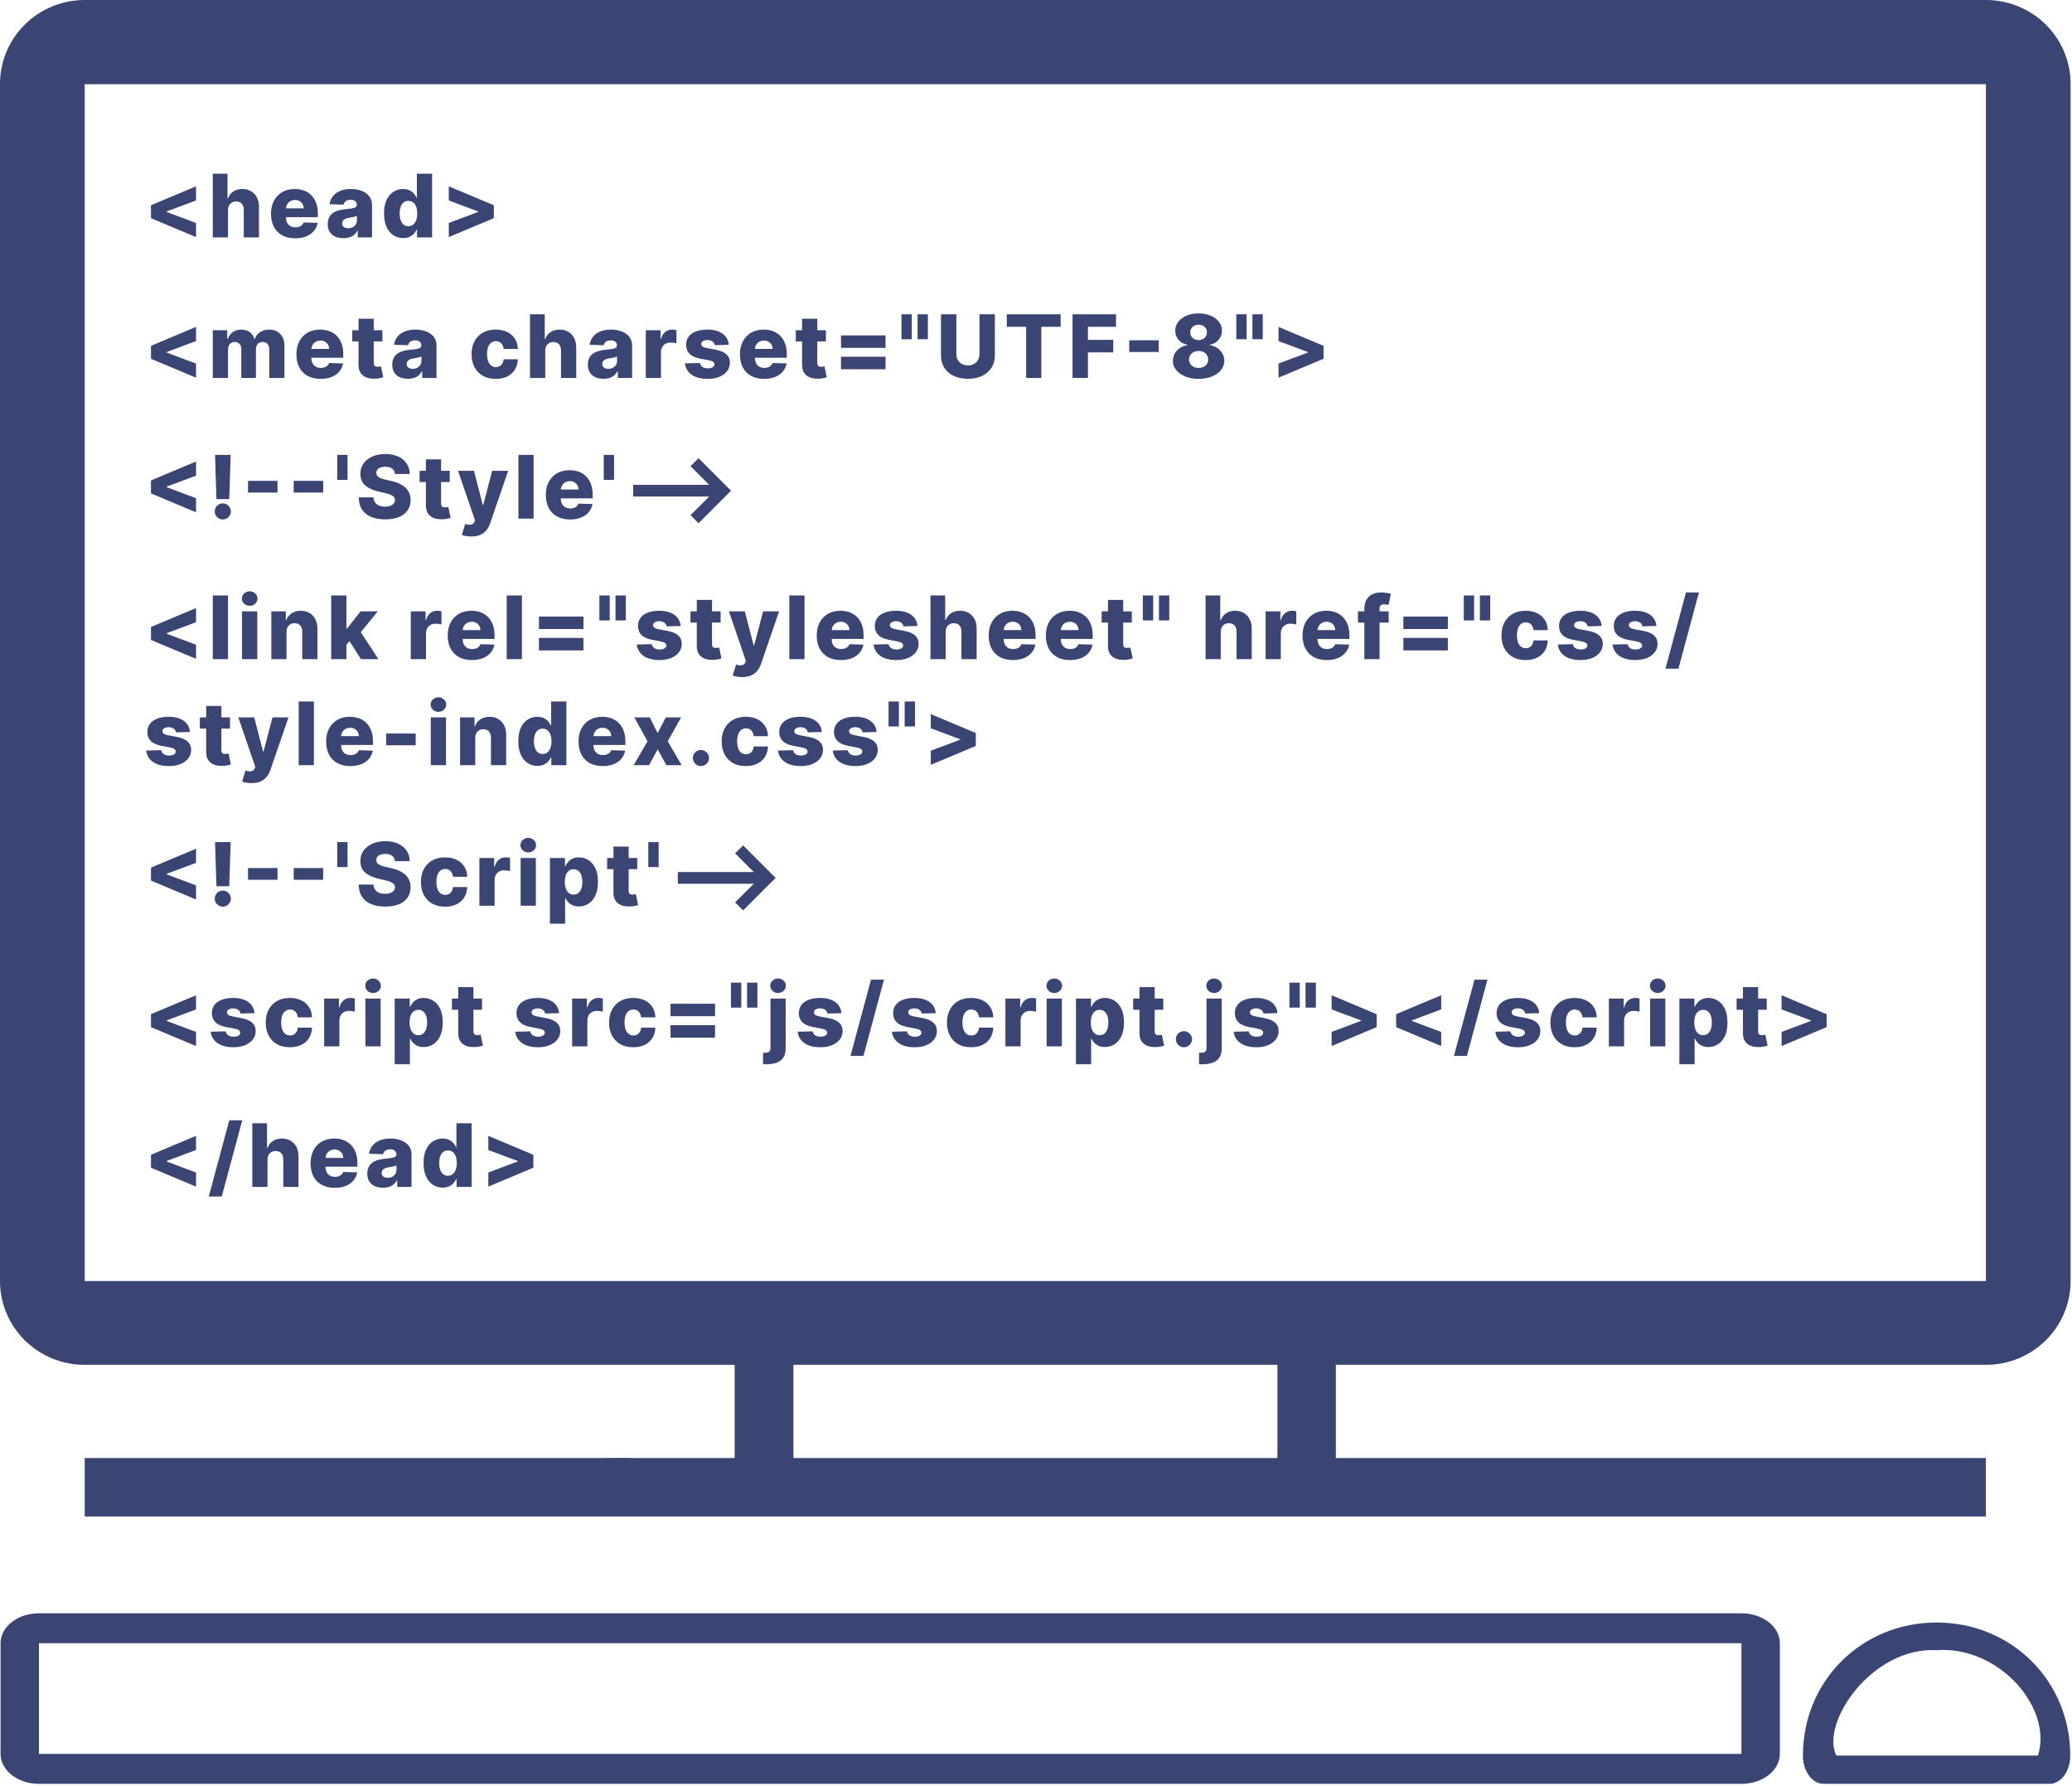 <svg width="899" height="775" viewBox="0 0 899 775" fill="none" xmlns="http://www.w3.org/2000/svg">
<path d="M861.645 1.01094e-09H36.746C31.908 -3.57072e-05 27.119 0.946 22.651 2.784C18.184 4.621 14.127 7.314 10.713 10.708C7.299 14.102 4.595 18.131 2.757 22.562C0.918 26.994 -0.018 31.741 0 36.532V555.844C0 560.621 0.951 565.351 2.798 569.764C4.645 574.177 7.352 578.187 10.765 581.563C14.178 584.94 18.229 587.617 22.687 589.442C27.145 591.268 31.922 592.204 36.746 592.2H318.758V632.631H275.132C270.212 632.479 265.244 632.631 260.723 632.631H246.744H36.746V649.004V658.004H449.244H861.645V632.631H623.222H579.595V592.2H861.645C866.469 592.204 871.244 591.268 875.701 589.442C880.158 587.617 884.213 584.94 887.625 581.563C891.037 578.187 893.743 574.177 895.591 569.764C897.439 565.351 898.387 560.621 898.387 555.844V36.532C898.408 31.741 897.474 26.994 895.633 22.562C893.792 18.131 891.093 14.102 887.674 10.708C884.262 7.314 880.206 4.621 875.736 2.784C871.272 0.946 866.482 -3.57072e-05 861.645 1.01094e-09ZM861.645 36.532V311V555.844H430.244H36.746V280V36.532H453H861.645ZM554.244 632.631H344.244V592.2H554.244V632.631Z" fill="#3A4574"/>
<path d="M840.252 704.004C807.726 704.004 782.244 729.362 782.244 761.717C782.244 764.975 783.187 768.101 784.872 770.405C786.557 772.709 788.84 774.004 791.225 774.004H889.262C891.644 774.004 893.931 772.709 895.615 770.405C897.296 768.101 898.244 764.975 898.244 761.717C898.244 729.362 872.774 704.004 840.252 704.004ZM796.744 761.717C789.744 747.504 812.244 714.504 840.252 716.004C867.244 714.004 890.744 741.004 884.244 761.717H840.252H796.744Z" fill="#3A4574"/>
<path d="M755.577 700.004H16.908C14.718 700.001 12.55 700.335 10.526 700.986C8.502 701.638 6.663 702.595 5.115 703.801C3.567 705.008 2.339 706.441 1.504 708.019C0.668 709.596 0.239 711.287 0.244 712.993V761.015C0.244 764.46 1.999 767.763 5.125 770.199C8.25 772.635 12.488 774.004 16.908 774.004H755.577C759.997 774.004 764.24 772.635 767.36 770.199C770.486 767.763 772.244 764.46 772.244 761.015V712.993C772.25 711.287 771.817 709.596 770.982 708.019C770.147 706.441 768.923 705.008 767.372 703.801C765.822 702.595 763.983 701.638 761.961 700.986C759.94 700.335 757.768 700.001 755.577 700.004ZM755.577 761.015H16.908V712.993H386.807H755.577V761.015Z" fill="#3A4574"/>
<path d="M65.509 94.664V89.051L85.049 80.846V86.986L72.148 91.804L72.351 91.507V92.222L72.148 91.912L85.049 96.743V102.869L65.509 94.664ZM98.922 91.183V103.004H92.323V75.368H98.706V86.082H98.935C99.403 84.805 100.168 83.806 101.229 83.086C102.3 82.367 103.609 82.007 105.156 82.007C106.614 82.007 107.882 82.331 108.962 82.978C110.041 83.617 110.878 84.521 111.472 85.691C112.074 86.86 112.371 88.228 112.362 89.793V103.004H105.764V91.088C105.772 89.937 105.485 89.037 104.9 88.39C104.315 87.742 103.492 87.418 102.43 87.418C101.738 87.418 101.126 87.571 100.595 87.877C100.073 88.174 99.664 88.601 99.367 89.159C99.079 89.716 98.931 90.391 98.922 91.183ZM128.07 103.395C125.902 103.395 124.031 102.968 122.457 102.113C120.891 101.25 119.686 100.022 118.84 98.429C118.004 96.828 117.585 94.925 117.585 92.721C117.585 90.58 118.008 88.709 118.854 87.108C119.699 85.497 120.891 84.247 122.43 83.356C123.968 82.457 125.781 82.007 127.868 82.007C129.343 82.007 130.693 82.236 131.916 82.695C133.14 83.154 134.197 83.833 135.087 84.733C135.978 85.632 136.671 86.743 137.165 88.066C137.66 89.379 137.908 90.886 137.908 92.586V94.233H119.893V90.4H131.768C131.759 89.698 131.592 89.073 131.268 88.525C130.945 87.976 130.499 87.548 129.933 87.243C129.375 86.928 128.732 86.77 128.003 86.77C127.265 86.77 126.604 86.937 126.019 87.269C125.434 87.593 124.971 88.039 124.629 88.606C124.287 89.163 124.107 89.797 124.089 90.508V94.408C124.089 95.254 124.256 95.996 124.589 96.635C124.922 97.264 125.394 97.755 126.006 98.106C126.617 98.456 127.346 98.632 128.192 98.632C128.776 98.632 129.307 98.551 129.784 98.389C130.261 98.227 130.67 97.989 131.012 97.674C131.354 97.359 131.61 96.972 131.781 96.513L137.84 96.689C137.588 98.047 137.035 99.23 136.18 100.238C135.335 101.236 134.224 102.014 132.847 102.572C131.471 103.121 129.879 103.395 128.07 103.395ZM149.021 103.355C147.698 103.355 146.524 103.134 145.499 102.694C144.482 102.244 143.677 101.569 143.083 100.669C142.499 99.761 142.206 98.623 142.206 97.255C142.206 96.104 142.409 95.132 142.814 94.341C143.218 93.549 143.776 92.906 144.487 92.411C145.197 91.916 146.016 91.543 146.943 91.291C147.869 91.03 148.859 90.855 149.912 90.765C151.09 90.657 152.039 90.544 152.759 90.427C153.479 90.301 154 90.126 154.324 89.901C154.657 89.667 154.823 89.339 154.823 88.916V88.848C154.823 88.156 154.585 87.62 154.108 87.243C153.631 86.865 152.988 86.676 152.179 86.676C151.306 86.676 150.604 86.865 150.073 87.243C149.543 87.62 149.205 88.142 149.061 88.808L142.975 88.592C143.155 87.332 143.619 86.208 144.365 85.218C145.121 84.22 146.156 83.437 147.469 82.87C148.791 82.295 150.379 82.007 152.233 82.007C153.555 82.007 154.774 82.164 155.889 82.479C157.005 82.785 157.977 83.235 158.804 83.829C159.632 84.413 160.271 85.133 160.72 85.988C161.179 86.842 161.409 87.818 161.409 88.916V103.004H155.201V100.116H155.039C154.671 100.818 154.198 101.412 153.622 101.897C153.056 102.383 152.385 102.748 151.612 102.99C150.847 103.233 149.983 103.355 149.021 103.355ZM151.059 99.037C151.769 99.037 152.408 98.893 152.975 98.605C153.55 98.317 154.009 97.921 154.351 97.417C154.693 96.904 154.864 96.311 154.864 95.636V93.666C154.675 93.765 154.446 93.855 154.176 93.936C153.915 94.017 153.627 94.093 153.312 94.165C152.997 94.237 152.673 94.3 152.34 94.354C152.008 94.408 151.688 94.457 151.382 94.502C150.762 94.601 150.231 94.754 149.79 94.961C149.358 95.168 149.025 95.438 148.791 95.771C148.567 96.095 148.454 96.482 148.454 96.931C148.454 97.615 148.697 98.137 149.183 98.497C149.678 98.857 150.303 99.037 151.059 99.037ZM174.914 103.301C173.384 103.301 171.995 102.905 170.744 102.113C169.494 101.322 168.495 100.134 167.748 98.551C167.002 96.967 166.628 95.002 166.628 92.654C166.628 90.216 167.015 88.21 167.789 86.635C168.562 85.061 169.575 83.896 170.825 83.14C172.084 82.385 173.438 82.007 174.887 82.007C175.975 82.007 176.906 82.196 177.68 82.573C178.454 82.942 179.093 83.419 179.596 84.004C180.1 84.589 180.482 85.196 180.743 85.826H180.878V75.368H187.477V103.004H180.946V99.644H180.743C180.464 100.283 180.069 100.881 179.556 101.439C179.043 101.996 178.4 102.446 177.626 102.788C176.861 103.13 175.957 103.301 174.914 103.301ZM177.208 98.159C178.008 98.159 178.692 97.934 179.259 97.485C179.826 97.026 180.262 96.383 180.568 95.555C180.874 94.727 181.027 93.756 181.027 92.64C181.027 91.507 180.874 90.531 180.568 89.712C180.271 88.893 179.835 88.264 179.259 87.823C178.692 87.382 178.008 87.162 177.208 87.162C176.389 87.162 175.696 87.386 175.13 87.836C174.563 88.286 174.131 88.92 173.834 89.739C173.546 90.558 173.402 91.525 173.402 92.64C173.402 93.756 173.551 94.727 173.848 95.555C174.145 96.383 174.572 97.026 175.13 97.485C175.696 97.934 176.389 98.159 177.208 98.159ZM214.264 94.664L194.724 102.869V96.743L207.625 91.912L207.436 92.222V91.507L207.625 91.804L194.724 86.986V80.846L214.264 89.051V94.664ZM65.509 155.664V150.051L85.049 141.846V147.986L72.148 152.804L72.351 152.507V153.222L72.148 152.912L85.049 157.743V163.869L65.509 155.664ZM92.323 164.004V143.277H98.598V147.082H98.827C99.259 145.823 99.988 144.828 101.014 144.1C102.039 143.371 103.263 143.007 104.684 143.007C106.123 143.007 107.356 143.376 108.381 144.113C109.407 144.851 110.059 145.841 110.338 147.082H110.554C110.941 145.85 111.697 144.864 112.821 144.127C113.946 143.38 115.272 143.007 116.802 143.007C118.763 143.007 120.355 143.636 121.579 144.896C122.802 146.146 123.414 147.865 123.414 150.051V164.004H116.815V151.562C116.815 150.528 116.55 149.74 116.019 149.201C115.488 148.652 114.8 148.377 113.955 148.377C113.046 148.377 112.331 148.674 111.809 149.268C111.296 149.853 111.04 150.64 111.04 151.63V164.004H104.697V151.495C104.697 150.532 104.437 149.772 103.915 149.214C103.393 148.656 102.705 148.377 101.85 148.377C101.274 148.377 100.766 148.517 100.325 148.796C99.885 149.066 99.538 149.453 99.286 149.956C99.043 150.46 98.922 151.054 98.922 151.738V164.004H92.323ZM139.092 164.395C136.924 164.395 135.052 163.968 133.478 163.113C131.913 162.25 130.707 161.022 129.862 159.429C129.025 157.828 128.607 155.925 128.607 153.721C128.607 151.58 129.03 149.709 129.875 148.108C130.721 146.497 131.913 145.247 133.451 144.356C134.99 143.457 136.802 143.007 138.889 143.007C140.365 143.007 141.714 143.236 142.938 143.695C144.161 144.154 145.218 144.833 146.109 145.733C146.999 146.632 147.692 147.743 148.187 149.066C148.682 150.379 148.929 151.886 148.929 153.586V155.233H130.914V151.4H142.789C142.78 150.699 142.614 150.073 142.29 149.525C141.966 148.976 141.521 148.548 140.954 148.243C140.396 147.928 139.753 147.77 139.024 147.77C138.287 147.77 137.625 147.937 137.041 148.27C136.456 148.593 135.993 149.039 135.651 149.605C135.309 150.163 135.129 150.797 135.111 151.508V155.408C135.111 156.254 135.277 156.996 135.61 157.635C135.943 158.264 136.415 158.755 137.027 159.105C137.639 159.456 138.368 159.632 139.213 159.632C139.798 159.632 140.329 159.551 140.806 159.389C141.282 159.227 141.692 158.989 142.034 158.674C142.375 158.359 142.632 157.972 142.803 157.513L148.862 157.689C148.61 159.047 148.056 160.23 147.202 161.238C146.356 162.236 145.245 163.014 143.869 163.572C142.492 164.121 140.9 164.395 139.092 164.395ZM165.899 143.277V148.135H152.823V143.277H165.899ZM155.562 138.311H162.161V157.486C162.161 157.891 162.224 158.219 162.35 158.471C162.485 158.714 162.678 158.89 162.93 158.998C163.182 159.096 163.483 159.146 163.834 159.146C164.086 159.146 164.352 159.123 164.63 159.078C164.918 159.025 165.134 158.98 165.278 158.944L166.277 163.707C165.962 163.797 165.517 163.909 164.941 164.044C164.374 164.179 163.695 164.265 162.903 164.301C161.356 164.373 160.029 164.193 158.922 163.761C157.825 163.32 156.984 162.636 156.399 161.71C155.823 160.783 155.544 159.618 155.562 158.215V138.311ZM177.009 164.355C175.686 164.355 174.512 164.134 173.487 163.694C172.47 163.244 171.665 162.569 171.071 161.669C170.487 160.761 170.194 159.623 170.194 158.255C170.194 157.104 170.397 156.132 170.801 155.341C171.206 154.549 171.764 153.906 172.475 153.411C173.185 152.916 174.004 152.543 174.931 152.291C175.857 152.03 176.847 151.855 177.899 151.765C179.078 151.657 180.027 151.544 180.747 151.427C181.466 151.301 181.988 151.126 182.312 150.901C182.645 150.667 182.811 150.339 182.811 149.916V149.848C182.811 149.156 182.573 148.62 182.096 148.243C181.619 147.865 180.976 147.676 180.166 147.676C179.294 147.676 178.592 147.865 178.061 148.243C177.531 148.62 177.193 149.142 177.049 149.808L170.963 149.592C171.143 148.333 171.607 147.208 172.353 146.218C173.109 145.22 174.143 144.437 175.457 143.87C176.779 143.295 178.367 143.007 180.22 143.007C181.543 143.007 182.762 143.164 183.877 143.479C184.993 143.785 185.965 144.235 186.792 144.828C187.62 145.413 188.259 146.133 188.708 146.988C189.167 147.842 189.397 148.818 189.397 149.916V164.004H183.189V161.116H183.027C182.658 161.818 182.186 162.412 181.61 162.897C181.044 163.383 180.373 163.748 179.6 163.99C178.835 164.233 177.971 164.355 177.009 164.355ZM179.046 160.037C179.757 160.037 180.396 159.893 180.963 159.605C181.538 159.317 181.997 158.921 182.339 158.417C182.681 157.904 182.852 157.311 182.852 156.636V154.666C182.663 154.765 182.433 154.855 182.164 154.936C181.903 155.017 181.615 155.093 181.3 155.165C180.985 155.237 180.661 155.3 180.328 155.354C179.996 155.408 179.676 155.458 179.37 155.502C178.75 155.601 178.219 155.754 177.778 155.961C177.346 156.168 177.013 156.438 176.779 156.771C176.554 157.095 176.442 157.482 176.442 157.931C176.442 158.615 176.685 159.137 177.171 159.497C177.666 159.857 178.291 160.037 179.046 160.037ZM215.071 164.395C212.885 164.395 211.009 163.945 209.444 163.046C207.887 162.146 206.691 160.896 205.854 159.294C205.018 157.684 204.599 155.822 204.599 153.708C204.599 151.585 205.018 149.722 205.854 148.121C206.7 146.511 207.901 145.256 209.457 144.356C211.023 143.457 212.889 143.007 215.057 143.007C216.974 143.007 218.642 143.353 220.064 144.046C221.494 144.739 222.61 145.719 223.41 146.988C224.22 148.247 224.647 149.727 224.692 151.427H218.525C218.399 150.366 218.04 149.533 217.446 148.931C216.861 148.328 216.096 148.027 215.152 148.027C214.387 148.027 213.717 148.243 213.141 148.674C212.565 149.097 212.116 149.727 211.792 150.564C211.477 151.391 211.319 152.417 211.319 153.64C211.319 154.864 211.477 155.898 211.792 156.744C212.116 157.581 212.565 158.215 213.141 158.647C213.717 159.069 214.387 159.281 215.152 159.281C215.764 159.281 216.303 159.15 216.771 158.89C217.248 158.629 217.639 158.246 217.945 157.743C218.251 157.23 218.444 156.609 218.525 155.88H224.692C224.629 157.59 224.202 159.083 223.41 160.36C222.628 161.638 221.526 162.632 220.104 163.343C218.692 164.044 217.014 164.395 215.071 164.395ZM236.568 152.183V164.004H229.969V136.368H236.352V147.082H236.581C237.049 145.805 237.814 144.806 238.876 144.086C239.946 143.367 241.255 143.007 242.802 143.007C244.26 143.007 245.528 143.331 246.608 143.978C247.687 144.617 248.524 145.521 249.118 146.691C249.72 147.86 250.017 149.228 250.008 150.793V164.004H243.41V152.088C243.419 150.937 243.131 150.037 242.546 149.39C241.961 148.742 241.138 148.418 240.077 148.418C239.384 148.418 238.772 148.571 238.241 148.877C237.719 149.174 237.31 149.601 237.013 150.159C236.725 150.717 236.577 151.391 236.568 152.183ZM261.87 164.355C260.548 164.355 259.374 164.134 258.348 163.694C257.332 163.244 256.527 162.569 255.933 161.669C255.348 160.761 255.056 159.623 255.056 158.255C255.056 157.104 255.258 156.132 255.663 155.341C256.068 154.549 256.626 153.906 257.336 153.411C258.047 152.916 258.866 152.543 259.792 152.291C260.719 152.03 261.709 151.855 262.761 151.765C263.94 151.657 264.889 151.544 265.608 151.427C266.328 151.301 266.85 151.126 267.174 150.901C267.507 150.667 267.673 150.339 267.673 149.916V149.848C267.673 149.156 267.435 148.62 266.958 148.243C266.481 147.865 265.838 147.676 265.028 147.676C264.156 147.676 263.454 147.865 262.923 148.243C262.392 148.62 262.055 149.142 261.911 149.808L255.825 149.592C256.005 148.333 256.468 147.208 257.215 146.218C257.971 145.22 259.005 144.437 260.319 143.87C261.641 143.295 263.229 143.007 265.082 143.007C266.405 143.007 267.624 143.164 268.739 143.479C269.855 143.785 270.826 144.235 271.654 144.828C272.482 145.413 273.12 146.133 273.57 146.988C274.029 147.842 274.258 148.818 274.258 149.916V164.004H268.051V161.116H267.889C267.52 161.818 267.048 162.412 266.472 162.897C265.905 163.383 265.235 163.748 264.461 163.99C263.697 164.233 262.833 164.355 261.87 164.355ZM263.908 160.037C264.619 160.037 265.258 159.893 265.824 159.605C266.4 159.317 266.859 158.921 267.201 158.417C267.543 157.904 267.714 157.311 267.714 156.636V154.666C267.525 154.765 267.295 154.855 267.025 154.936C266.764 155.017 266.477 155.093 266.162 155.165C265.847 155.237 265.523 155.3 265.19 155.354C264.857 155.408 264.538 155.458 264.232 155.502C263.611 155.601 263.08 155.754 262.64 155.961C262.208 156.168 261.875 156.438 261.641 156.771C261.416 157.095 261.304 157.482 261.304 157.931C261.304 158.615 261.547 159.137 262.032 159.497C262.527 159.857 263.152 160.037 263.908 160.037ZM280.193 164.004V143.277H286.603V147.055H286.819C287.197 145.688 287.813 144.671 288.668 144.005C289.522 143.331 290.516 142.993 291.65 142.993C291.956 142.993 292.271 143.016 292.594 143.061C292.918 143.097 293.22 143.155 293.498 143.236V148.971C293.184 148.863 292.77 148.778 292.257 148.715C291.753 148.652 291.303 148.62 290.908 148.62C290.125 148.62 289.419 148.796 288.789 149.147C288.168 149.489 287.678 149.97 287.318 150.591C286.967 151.202 286.792 151.922 286.792 152.75V164.004H280.193ZM316.183 149.605L310.124 149.767C310.061 149.336 309.89 148.953 309.611 148.62C309.332 148.279 308.968 148.013 308.518 147.824C308.078 147.626 307.565 147.527 306.98 147.527C306.215 147.527 305.563 147.68 305.023 147.986C304.493 148.292 304.232 148.706 304.241 149.228C304.232 149.632 304.394 149.983 304.726 150.28C305.068 150.577 305.676 150.815 306.548 150.995L310.542 151.751C312.612 152.147 314.15 152.804 315.158 153.721C316.174 154.639 316.687 155.853 316.696 157.365C316.687 158.786 316.264 160.023 315.427 161.076C314.6 162.128 313.466 162.947 312.027 163.532C310.587 164.107 308.941 164.395 307.088 164.395C304.128 164.395 301.794 163.788 300.084 162.574C298.384 161.35 297.413 159.713 297.17 157.662L303.687 157.5C303.831 158.255 304.205 158.831 304.807 159.227C305.41 159.623 306.179 159.821 307.115 159.821C307.961 159.821 308.649 159.663 309.18 159.348C309.71 159.033 309.98 158.615 309.989 158.093C309.98 157.626 309.773 157.252 309.368 156.973C308.964 156.685 308.329 156.461 307.466 156.299L303.849 155.61C301.771 155.233 300.224 154.535 299.207 153.519C298.191 152.493 297.687 151.189 297.696 149.605C297.687 148.22 298.056 147.037 298.802 146.056C299.549 145.067 300.611 144.311 301.987 143.789C303.364 143.268 304.987 143.007 306.859 143.007C309.665 143.007 311.878 143.596 313.498 144.775C315.117 145.944 316.012 147.554 316.183 149.605ZM331.534 164.395C329.365 164.395 327.494 163.968 325.92 163.113C324.355 162.25 323.149 161.022 322.303 159.429C321.467 157.828 321.048 155.925 321.048 153.721C321.048 151.58 321.471 149.709 322.317 148.108C323.163 146.497 324.355 145.247 325.893 144.356C327.431 143.457 329.244 143.007 331.331 143.007C332.807 143.007 334.156 143.236 335.379 143.695C336.603 144.154 337.66 144.833 338.551 145.733C339.441 146.632 340.134 147.743 340.629 149.066C341.124 150.379 341.371 151.886 341.371 153.586V155.233H323.356V151.4H335.231C335.222 150.699 335.056 150.073 334.732 149.525C334.408 148.976 333.963 148.548 333.396 148.243C332.838 147.928 332.195 147.77 331.466 147.77C330.728 147.77 330.067 147.937 329.482 148.27C328.898 148.593 328.434 149.039 328.093 149.605C327.751 150.163 327.571 150.797 327.553 151.508V155.408C327.553 156.254 327.719 156.996 328.052 157.635C328.385 158.264 328.857 158.755 329.469 159.105C330.081 159.456 330.809 159.632 331.655 159.632C332.24 159.632 332.771 159.551 333.247 159.389C333.724 159.227 334.133 158.989 334.475 158.674C334.817 158.359 335.074 157.972 335.244 157.513L341.303 157.689C341.052 159.047 340.498 160.23 339.644 161.238C338.798 162.236 337.687 163.014 336.311 163.572C334.934 164.121 333.342 164.395 331.534 164.395ZM358.341 143.277V148.135H345.265V143.277H358.341ZM348.004 138.311H354.603V157.486C354.603 157.891 354.666 158.219 354.792 158.471C354.927 158.714 355.12 158.89 355.372 158.998C355.624 159.096 355.925 159.146 356.276 159.146C356.528 159.146 356.793 159.123 357.072 159.078C357.36 159.025 357.576 158.98 357.72 158.944L358.719 163.707C358.404 163.797 357.958 163.909 357.383 164.044C356.816 164.179 356.137 164.265 355.345 164.301C353.798 164.373 352.471 164.193 351.364 163.761C350.267 163.32 349.425 162.636 348.841 161.71C348.265 160.783 347.986 159.618 348.004 158.215V138.311ZM364.903 150.928V145.517H384.213V150.928H364.903ZM364.903 160.212V154.801H384.213V160.212H364.903ZM395.603 136.368V147.203H391.123V136.368H395.603ZM402.593 136.368V147.203H398.113V136.368H402.593ZM424.984 136.368H431.651V154.194C431.651 156.254 431.16 158.048 430.18 159.578C429.199 161.098 427.832 162.277 426.077 163.113C424.323 163.941 422.286 164.355 419.965 164.355C417.617 164.355 415.565 163.941 413.811 163.113C412.057 162.277 410.694 161.098 409.722 159.578C408.751 158.048 408.265 156.254 408.265 154.194V136.368H414.945V153.613C414.945 154.567 415.152 155.417 415.565 156.164C415.988 156.91 416.577 157.495 417.333 157.918C418.089 158.341 418.966 158.552 419.965 158.552C420.963 158.552 421.836 158.341 422.582 157.918C423.338 157.495 423.927 156.91 424.35 156.164C424.773 155.417 424.984 154.567 424.984 153.613V136.368ZM436.833 141.792V136.368H460.192V141.792H451.812V164.004H445.227V141.792H436.833ZM465.354 164.004V136.368H484.219V141.792H472.034V147.46H483.018V152.898H472.034V164.004H465.354ZM502.747 147.649V152.723H489.955V147.649H502.747ZM520.048 164.382C517.898 164.382 515.977 164.04 514.286 163.356C512.603 162.663 511.281 161.728 510.318 160.549C509.365 159.362 508.888 158.021 508.888 156.528C508.888 155.386 509.162 154.337 509.711 153.384C510.26 152.43 511.002 151.639 511.938 151.009C512.882 150.37 513.935 149.961 515.095 149.781V149.565C513.575 149.286 512.329 148.58 511.358 147.446C510.395 146.313 509.914 144.986 509.914 143.466C509.914 142.026 510.35 140.744 511.223 139.62C512.104 138.495 513.305 137.609 514.826 136.961C516.355 136.314 518.096 135.99 520.048 135.99C522 135.99 523.736 136.314 525.257 136.961C526.786 137.609 527.987 138.495 528.86 139.62C529.741 140.744 530.182 142.026 530.182 143.466C530.182 144.995 529.692 146.326 528.711 147.46C527.74 148.584 526.503 149.286 525 149.565V149.781C526.152 149.961 527.195 150.37 528.131 151.009C529.076 151.639 529.822 152.43 530.371 153.384C530.929 154.337 531.208 155.386 531.208 156.528C531.208 158.021 530.726 159.362 529.764 160.549C528.801 161.728 527.479 162.663 525.796 163.356C524.123 164.04 522.207 164.382 520.048 164.382ZM520.048 159.645C520.867 159.645 521.586 159.492 522.207 159.186C522.828 158.872 523.313 158.435 523.664 157.877C524.024 157.32 524.204 156.69 524.204 155.988C524.204 155.269 524.024 154.63 523.664 154.072C523.304 153.514 522.81 153.078 522.18 152.763C521.559 152.439 520.849 152.277 520.048 152.277C519.256 152.277 518.545 152.439 517.916 152.763C517.286 153.078 516.791 153.514 516.431 154.072C516.072 154.63 515.892 155.269 515.892 155.988C515.892 156.69 516.067 157.32 516.418 157.877C516.778 158.426 517.268 158.858 517.889 159.173C518.518 159.488 519.238 159.645 520.048 159.645ZM520.048 147.568C520.75 147.568 521.37 147.424 521.91 147.136C522.459 146.848 522.886 146.448 523.192 145.935C523.507 145.422 523.664 144.842 523.664 144.194C523.664 143.547 523.507 142.975 523.192 142.48C522.886 141.986 522.463 141.599 521.924 141.32C521.384 141.032 520.759 140.888 520.048 140.888C519.346 140.888 518.721 141.032 518.172 141.32C517.623 141.599 517.196 141.986 516.89 142.48C516.584 142.975 516.431 143.547 516.431 144.194C516.431 144.842 516.584 145.422 516.89 145.935C517.205 146.439 517.637 146.839 518.186 147.136C518.734 147.424 519.355 147.568 520.048 147.568ZM540.894 136.368V147.203H536.414V136.368H540.894ZM547.884 136.368V147.203H543.404V136.368H547.884ZM574.269 155.664L554.73 163.869V157.743L567.63 152.912L567.441 153.222V152.507L567.63 152.804L554.73 147.986V141.846L574.269 150.051V155.664ZM65.509 214.074V208.46L85.049 200.255V206.395L72.148 211.213L72.351 210.916V211.631L72.148 211.321L85.049 216.152V222.278L65.509 214.074ZM100.082 197.368L99.462 216.543H93.915L93.295 197.368H100.082ZM96.682 225.395C95.719 225.395 94.892 225.053 94.199 224.37C93.515 223.686 93.173 222.858 93.173 221.887C93.173 220.933 93.515 220.119 94.199 219.444C94.892 218.761 95.719 218.419 96.682 218.419C97.608 218.419 98.423 218.761 99.124 219.444C99.835 220.119 100.19 220.933 100.19 221.887C100.19 222.534 100.024 223.124 99.691 223.654C99.367 224.185 98.94 224.608 98.409 224.923C97.887 225.238 97.312 225.395 96.682 225.395ZM120.402 208.649V213.723H107.61V208.649H120.402ZM140.226 208.649V213.723H127.433V208.649H140.226ZM150.793 197.368V208.203H146.313V197.368H150.793ZM171.379 205.653C171.289 204.663 170.889 203.894 170.178 203.346C169.476 202.788 168.473 202.509 167.169 202.509C166.305 202.509 165.585 202.621 165.01 202.846C164.434 203.071 164.002 203.382 163.714 203.777C163.426 204.164 163.278 204.609 163.269 205.113C163.251 205.527 163.332 205.891 163.512 206.206C163.701 206.521 163.971 206.8 164.321 207.043C164.681 207.277 165.113 207.484 165.617 207.664C166.121 207.844 166.687 208.001 167.317 208.136L169.692 208.676C171.06 208.973 172.265 209.368 173.309 209.863C174.361 210.358 175.243 210.947 175.954 211.631C176.673 212.315 177.217 213.102 177.586 213.993C177.955 214.883 178.144 215.882 178.153 216.988C178.144 218.734 177.703 220.231 176.831 221.482C175.958 222.732 174.703 223.69 173.066 224.356C171.437 225.022 169.472 225.355 167.169 225.355C164.857 225.355 162.842 225.008 161.123 224.316C159.405 223.623 158.069 222.57 157.115 221.158C156.162 219.746 155.672 217.96 155.645 215.801H162.041C162.095 216.691 162.333 217.434 162.756 218.027C163.179 218.621 163.759 219.071 164.497 219.377C165.244 219.683 166.107 219.836 167.088 219.836C167.987 219.836 168.752 219.714 169.382 219.471C170.021 219.228 170.511 218.891 170.853 218.459C171.195 218.027 171.37 217.533 171.379 216.975C171.37 216.453 171.208 216.008 170.893 215.639C170.578 215.261 170.092 214.937 169.436 214.667C168.788 214.388 167.96 214.132 166.953 213.898L164.065 213.223C161.672 212.675 159.787 211.788 158.411 210.565C157.034 209.333 156.351 207.668 156.36 205.572C156.351 203.863 156.81 202.365 157.736 201.078C158.663 199.792 159.945 198.789 161.582 198.069C163.219 197.35 165.086 196.99 167.182 196.99C169.323 196.99 171.181 197.354 172.755 198.083C174.339 198.802 175.567 199.815 176.439 201.119C177.312 202.423 177.757 203.935 177.775 205.653H171.379ZM195.126 204.277V209.135H182.05V204.277H195.126ZM184.79 199.311H191.388V218.486C191.388 218.891 191.451 219.219 191.577 219.471C191.712 219.714 191.906 219.89 192.158 219.998C192.409 220.096 192.711 220.146 193.062 220.146C193.314 220.146 193.579 220.123 193.858 220.078C194.146 220.025 194.362 219.98 194.506 219.944L195.504 224.707C195.189 224.797 194.744 224.909 194.168 225.044C193.601 225.179 192.922 225.265 192.131 225.301C190.583 225.373 189.256 225.193 188.15 224.761C187.052 224.32 186.211 223.636 185.626 222.71C185.05 221.783 184.772 220.618 184.79 219.215V199.311ZM204.428 232.777C203.636 232.777 202.89 232.714 202.188 232.588C201.486 232.471 200.883 232.313 200.38 232.115L201.837 227.325C202.485 227.541 203.069 227.667 203.591 227.703C204.122 227.739 204.576 227.653 204.954 227.446C205.341 227.248 205.638 226.893 205.845 226.38L206.101 225.76L198.733 204.277H205.642L209.461 219.066H209.677L213.55 204.277H220.5L212.686 226.988C212.309 228.121 211.773 229.12 211.081 229.983C210.397 230.856 209.511 231.54 208.422 232.034C207.343 232.529 206.011 232.777 204.428 232.777ZM231.529 197.368V225.004H224.93V197.368H231.529ZM247.318 225.395C245.149 225.395 243.278 224.968 241.704 224.113C240.139 223.25 238.933 222.022 238.087 220.429C237.251 218.828 236.832 216.925 236.832 214.721C236.832 212.58 237.255 210.709 238.101 209.108C238.947 207.497 240.139 206.247 241.677 205.356C243.215 204.457 245.028 204.007 247.115 204.007C248.591 204.007 249.94 204.236 251.163 204.695C252.387 205.154 253.444 205.833 254.335 206.733C255.225 207.632 255.918 208.743 256.413 210.066C256.908 211.379 257.155 212.886 257.155 214.586V216.233H239.14V212.4H251.015C251.006 211.699 250.84 211.073 250.516 210.525C250.192 209.976 249.747 209.548 249.18 209.243C248.622 208.928 247.979 208.77 247.25 208.77C246.512 208.77 245.851 208.937 245.266 209.27C244.682 209.593 244.218 210.039 243.877 210.605C243.535 211.163 243.355 211.797 243.337 212.508V216.408C243.337 217.254 243.503 217.996 243.836 218.635C244.169 219.264 244.641 219.755 245.253 220.105C245.865 220.456 246.593 220.632 247.439 220.632C248.024 220.632 248.555 220.551 249.031 220.389C249.508 220.227 249.917 219.989 250.259 219.674C250.601 219.359 250.858 218.972 251.028 218.513L257.087 218.689C256.836 220.047 256.282 221.23 255.428 222.238C254.582 223.236 253.471 224.014 252.095 224.572C250.718 225.121 249.126 225.395 247.318 225.395ZM266.433 197.368V208.203H261.953V197.368H266.433ZM303.091 227.015L299.609 223.547L307.719 215.45H274.739V210.376H307.719L299.609 202.266L303.091 198.811L317.192 212.913L303.091 227.015ZM65.509 277.664V272.051L85.049 263.846V269.986L72.148 274.804L72.351 274.507V275.222L72.148 274.912L85.049 279.743V285.869L65.509 277.664ZM98.922 258.368V286.004H92.323V258.368H98.922ZM105.022 286.004V265.277H111.621V286.004H105.022ZM108.328 262.861C107.401 262.861 106.605 262.555 105.94 261.944C105.274 261.323 104.941 260.576 104.941 259.703C104.941 258.84 105.274 258.102 105.94 257.49C106.605 256.87 107.401 256.559 108.328 256.559C109.264 256.559 110.06 256.87 110.717 257.49C111.382 258.102 111.715 258.84 111.715 259.703C111.715 260.576 111.382 261.323 110.717 261.944C110.06 262.555 109.264 262.861 108.328 262.861ZM124.32 274.183V286.004H117.721V265.277H123.996V269.082H124.225C124.684 267.814 125.467 266.819 126.573 266.1C127.68 265.371 128.998 265.007 130.527 265.007C131.984 265.007 133.248 265.335 134.319 265.992C135.398 266.64 136.235 267.548 136.829 268.718C137.432 269.878 137.728 271.237 137.719 272.793V286.004H131.121V274.088C131.13 272.937 130.837 272.037 130.244 271.39C129.659 270.742 128.845 270.418 127.801 270.418C127.108 270.418 126.497 270.571 125.966 270.877C125.444 271.174 125.039 271.601 124.751 272.159C124.472 272.717 124.329 273.391 124.32 274.183ZM149.656 280.566L149.683 272.699H150.6L156.43 265.277H163.906L155.242 275.91H153.502L149.656 280.566ZM143.705 286.004V258.368H150.304V286.004H143.705ZM156.578 286.004L151.154 277.395L155.499 272.712L164.203 286.004H156.578ZM178.231 286.004V265.277H184.641V269.055H184.857C185.235 267.688 185.851 266.671 186.706 266.005C187.56 265.331 188.555 264.993 189.688 264.993C189.994 264.993 190.309 265.016 190.633 265.061C190.957 265.097 191.258 265.155 191.537 265.236V270.971C191.222 270.863 190.808 270.778 190.295 270.715C189.791 270.652 189.342 270.62 188.946 270.62C188.163 270.62 187.457 270.796 186.827 271.147C186.207 271.489 185.716 271.97 185.356 272.591C185.006 273.202 184.83 273.922 184.83 274.75V286.004H178.231ZM204.738 286.395C202.57 286.395 200.699 285.968 199.125 285.113C197.559 284.25 196.354 283.022 195.508 281.429C194.671 279.828 194.253 277.925 194.253 275.721C194.253 273.58 194.676 271.709 195.522 270.108C196.367 268.497 197.559 267.247 199.098 266.356C200.636 265.457 202.449 265.007 204.536 265.007C206.011 265.007 207.361 265.236 208.584 265.695C209.808 266.154 210.865 266.833 211.755 267.733C212.646 268.632 213.339 269.743 213.833 271.066C214.328 272.379 214.576 273.886 214.576 275.586V277.233H196.561V273.4H208.436C208.427 272.699 208.26 272.073 207.936 271.525C207.613 270.976 207.167 270.548 206.6 270.243C206.043 269.928 205.399 269.77 204.671 269.77C203.933 269.77 203.272 269.937 202.687 270.27C202.102 270.593 201.639 271.039 201.297 271.605C200.955 272.163 200.775 272.797 200.757 273.508V277.408C200.757 278.254 200.924 278.996 201.257 279.635C201.59 280.264 202.062 280.755 202.674 281.105C203.285 281.456 204.014 281.632 204.86 281.632C205.444 281.632 205.975 281.551 206.452 281.389C206.929 281.227 207.338 280.989 207.68 280.674C208.022 280.359 208.278 279.972 208.449 279.513L214.508 279.689C214.256 281.047 213.703 282.23 212.848 283.238C212.003 284.236 210.892 285.014 209.515 285.572C208.139 286.121 206.546 286.395 204.738 286.395ZM226.445 258.368V286.004H219.846V258.368H226.445ZM233.84 272.928V267.517H253.15V272.928H233.84ZM233.84 282.212V276.801H253.15V282.212H233.84ZM264.54 258.368V269.203H260.06V258.368H264.54ZM271.53 258.368V269.203H267.05V258.368H271.53ZM295.298 271.605L289.239 271.767C289.176 271.336 289.005 270.953 288.726 270.62C288.447 270.279 288.083 270.013 287.633 269.824C287.192 269.626 286.68 269.527 286.095 269.527C285.33 269.527 284.678 269.68 284.138 269.986C283.607 270.292 283.346 270.706 283.355 271.228C283.346 271.632 283.508 271.983 283.841 272.28C284.183 272.577 284.79 272.815 285.663 272.995L289.657 273.751C291.726 274.147 293.265 274.804 294.272 275.721C295.289 276.639 295.802 277.853 295.811 279.365C295.802 280.786 295.379 282.023 294.542 283.076C293.715 284.128 292.581 284.947 291.142 285.532C289.702 286.107 288.056 286.395 286.203 286.395C283.243 286.395 280.909 285.788 279.199 284.574C277.499 283.35 276.527 281.713 276.284 279.662L282.802 279.5C282.946 280.255 283.319 280.831 283.922 281.227C284.525 281.623 285.294 281.821 286.23 281.821C287.075 281.821 287.764 281.663 288.294 281.348C288.825 281.033 289.095 280.615 289.104 280.093C289.095 279.626 288.888 279.252 288.483 278.973C288.078 278.685 287.444 278.461 286.581 278.299L282.964 277.61C280.886 277.233 279.339 276.535 278.322 275.519C277.306 274.493 276.802 273.189 276.811 271.605C276.802 270.22 277.171 269.037 277.917 268.056C278.664 267.067 279.725 266.311 281.102 265.789C282.478 265.268 284.102 265.007 285.973 265.007C288.78 265.007 290.993 265.596 292.613 266.775C294.232 267.944 295.127 269.554 295.298 271.605ZM312.659 265.277V270.135H299.583V265.277H312.659ZM302.322 260.311H308.921V279.486C308.921 279.891 308.984 280.219 309.11 280.471C309.245 280.714 309.438 280.89 309.69 280.998C309.942 281.096 310.244 281.146 310.594 281.146C310.846 281.146 311.112 281.123 311.391 281.078C311.678 281.025 311.894 280.98 312.038 280.944L313.037 285.707C312.722 285.797 312.277 285.909 311.701 286.044C311.134 286.179 310.455 286.265 309.663 286.301C308.116 286.373 306.789 286.193 305.683 285.761C304.585 285.32 303.744 284.636 303.159 283.71C302.583 282.783 302.304 281.618 302.322 280.215V260.311ZM321.961 293.777C321.169 293.777 320.422 293.714 319.721 293.588C319.019 293.471 318.416 293.313 317.912 293.115L319.37 288.325C320.018 288.541 320.602 288.667 321.124 288.703C321.655 288.739 322.109 288.653 322.487 288.446C322.874 288.248 323.171 287.893 323.378 287.38L323.634 286.76L316.266 265.277H323.175L326.994 280.066H327.21L331.083 265.277H338.032L330.219 287.988C329.841 289.121 329.306 290.12 328.613 290.983C327.93 291.856 327.044 292.54 325.955 293.034C324.875 293.529 323.544 293.777 321.961 293.777ZM349.061 258.368V286.004H342.463V258.368H349.061ZM364.85 286.395C362.682 286.395 360.811 285.968 359.237 285.113C357.671 284.25 356.466 283.022 355.62 281.429C354.784 279.828 354.365 277.925 354.365 275.721C354.365 273.58 354.788 271.709 355.634 270.108C356.479 268.497 357.671 267.247 359.21 266.356C360.748 265.457 362.561 265.007 364.648 265.007C366.123 265.007 367.473 265.236 368.696 265.695C369.92 266.154 370.977 266.833 371.867 267.733C372.758 268.632 373.451 269.743 373.946 271.066C374.44 272.379 374.688 273.886 374.688 275.586V277.233H356.673V273.4H368.548C368.539 272.699 368.372 272.073 368.049 271.525C367.725 270.976 367.279 270.548 366.713 270.243C366.155 269.928 365.512 269.77 364.783 269.77C364.045 269.77 363.384 269.937 362.799 270.27C362.214 270.593 361.751 271.039 361.409 271.605C361.067 272.163 360.888 272.797 360.87 273.508V277.408C360.87 278.254 361.036 278.996 361.369 279.635C361.702 280.264 362.174 280.755 362.786 281.105C363.397 281.456 364.126 281.632 364.972 281.632C365.557 281.632 366.087 281.551 366.564 281.389C367.041 281.227 367.45 280.989 367.792 280.674C368.134 280.359 368.39 279.972 368.561 279.513L374.62 279.689C374.368 281.047 373.815 282.23 372.96 283.238C372.115 284.236 371.004 285.014 369.627 285.572C368.251 286.121 366.659 286.395 364.85 286.395ZM398.054 271.605L391.995 271.767C391.932 271.336 391.761 270.953 391.482 270.62C391.203 270.279 390.839 270.013 390.389 269.824C389.948 269.626 389.435 269.527 388.851 269.527C388.086 269.527 387.434 269.68 386.894 269.986C386.363 270.292 386.102 270.706 386.111 271.228C386.102 271.632 386.264 271.983 386.597 272.28C386.939 272.577 387.546 272.815 388.419 272.995L392.413 273.751C394.482 274.147 396.021 274.804 397.028 275.721C398.045 276.639 398.558 277.853 398.567 279.365C398.558 280.786 398.135 282.023 397.298 283.076C396.47 284.128 395.337 284.947 393.898 285.532C392.458 286.107 390.812 286.395 388.959 286.395C385.999 286.395 383.664 285.788 381.955 284.574C380.255 283.35 379.283 281.713 379.04 279.662L385.558 279.5C385.702 280.255 386.075 280.831 386.678 281.227C387.281 281.623 388.05 281.821 388.986 281.821C389.831 281.821 390.519 281.663 391.05 281.348C391.581 281.033 391.851 280.615 391.86 280.093C391.851 279.626 391.644 279.252 391.239 278.973C390.834 278.685 390.2 278.461 389.336 278.299L385.72 277.61C383.642 277.233 382.095 276.535 381.078 275.519C380.061 274.493 379.558 273.189 379.567 271.605C379.558 270.22 379.926 269.037 380.673 268.056C381.42 267.067 382.481 266.311 383.858 265.789C385.234 265.268 386.858 265.007 388.729 265.007C391.536 265.007 393.749 265.596 395.368 266.775C396.988 267.944 397.883 269.554 398.054 271.605ZM410.314 274.183V286.004H403.715V258.368H410.098V269.082H410.328C410.795 267.805 411.56 266.806 412.622 266.086C413.692 265.367 415.001 265.007 416.548 265.007C418.006 265.007 419.274 265.331 420.354 265.978C421.433 266.617 422.27 267.521 422.864 268.691C423.467 269.86 423.763 271.228 423.754 272.793V286.004H417.156V274.088C417.165 272.937 416.877 272.037 416.292 271.39C415.707 270.742 414.884 270.418 413.823 270.418C413.13 270.418 412.518 270.571 411.987 270.877C411.466 271.174 411.056 271.601 410.759 272.159C410.471 272.717 410.323 273.391 410.314 274.183ZM439.462 286.395C437.294 286.395 435.423 285.968 433.849 285.113C432.284 284.25 431.078 283.022 430.232 281.429C429.396 279.828 428.977 277.925 428.977 275.721C428.977 273.58 429.4 271.709 430.246 270.108C431.092 268.497 432.284 267.247 433.822 266.356C435.36 265.457 437.173 265.007 439.26 265.007C440.735 265.007 442.085 265.236 443.308 265.695C444.532 266.154 445.589 266.833 446.48 267.733C447.37 268.632 448.063 269.743 448.558 271.066C449.052 272.379 449.3 273.886 449.3 275.586V277.233H431.285V273.4H443.16C443.151 272.699 442.985 272.073 442.661 271.525C442.337 270.976 441.891 270.548 441.325 270.243C440.767 269.928 440.124 269.77 439.395 269.77C438.657 269.77 437.996 269.937 437.411 270.27C436.827 270.593 436.363 271.039 436.021 271.605C435.68 272.163 435.5 272.797 435.482 273.508V277.408C435.482 278.254 435.648 278.996 435.981 279.635C436.314 280.264 436.786 280.755 437.398 281.105C438.01 281.456 438.738 281.632 439.584 281.632C440.169 281.632 440.699 281.551 441.176 281.389C441.653 281.227 442.062 280.989 442.404 280.674C442.746 280.359 443.002 279.972 443.173 279.513L449.232 279.689C448.98 281.047 448.427 282.23 447.573 283.238C446.727 284.236 445.616 285.014 444.239 285.572C442.863 286.121 441.271 286.395 439.462 286.395ZM464.259 286.395C462.091 286.395 460.22 285.968 458.645 285.113C457.08 284.25 455.874 283.022 455.029 281.429C454.192 279.828 453.774 277.925 453.774 275.721C453.774 273.58 454.197 271.709 455.042 270.108C455.888 268.497 457.08 267.247 458.618 266.356C460.157 265.457 461.969 265.007 464.057 265.007C465.532 265.007 466.881 265.236 468.105 265.695C469.328 266.154 470.385 266.833 471.276 267.733C472.167 268.632 472.859 269.743 473.354 271.066C473.849 272.379 474.096 273.886 474.096 275.586V277.233H456.081V273.4H467.956C467.947 272.699 467.781 272.073 467.457 271.525C467.133 270.976 466.688 270.548 466.121 270.243C465.563 269.928 464.92 269.77 464.191 269.77C463.454 269.77 462.793 269.937 462.208 270.27C461.623 270.593 461.16 271.039 460.818 271.605C460.476 272.163 460.296 272.797 460.278 273.508V277.408C460.278 278.254 460.445 278.996 460.777 279.635C461.11 280.264 461.583 280.755 462.194 281.105C462.806 281.456 463.535 281.632 464.38 281.632C464.965 281.632 465.496 281.551 465.973 281.389C466.45 281.227 466.859 280.989 467.201 280.674C467.543 280.359 467.799 279.972 467.97 279.513L474.029 279.689C473.777 281.047 473.224 282.23 472.369 283.238C471.523 284.236 470.412 285.014 469.036 285.572C467.66 286.121 466.067 286.395 464.259 286.395ZM491.066 265.277V270.135H477.99V265.277H491.066ZM480.729 260.311H487.328V279.486C487.328 279.891 487.391 280.219 487.517 280.471C487.652 280.714 487.845 280.89 488.097 280.998C488.349 281.096 488.651 281.146 489.001 281.146C489.253 281.146 489.519 281.123 489.798 281.078C490.086 281.025 490.301 280.98 490.445 280.944L491.444 285.707C491.129 285.797 490.684 285.909 490.108 286.044C489.541 286.179 488.862 286.265 488.07 286.301C486.523 286.373 485.196 286.193 484.09 285.761C482.992 285.32 482.151 284.636 481.566 283.71C480.99 282.783 480.711 281.618 480.729 280.215V260.311ZM500.341 258.368V269.203H495.861V258.368H500.341ZM507.331 258.368V269.203H502.851V258.368H507.331ZM529.665 274.183V286.004H523.067V258.368H529.449V269.082H529.679C530.147 267.805 530.911 266.806 531.973 266.086C533.043 265.367 534.352 265.007 535.9 265.007C537.357 265.007 538.625 265.331 539.705 265.978C540.785 266.617 541.621 267.521 542.215 268.691C542.818 269.86 543.115 271.228 543.106 272.793V286.004H536.507V274.088C536.516 272.937 536.228 272.037 535.643 271.39C535.058 270.742 534.235 270.418 533.174 270.418C532.481 270.418 531.869 270.571 531.339 270.877C530.817 271.174 530.407 271.601 530.111 272.159C529.823 272.717 529.674 273.391 529.665 274.183ZM549.125 286.004V265.277H555.535V269.055H555.75C556.128 267.688 556.745 266.671 557.599 266.005C558.454 265.331 559.448 264.993 560.581 264.993C560.887 264.993 561.202 265.016 561.526 265.061C561.85 265.097 562.151 265.155 562.43 265.236V270.971C562.115 270.863 561.701 270.778 561.189 270.715C560.685 270.652 560.235 270.62 559.839 270.62C559.057 270.62 558.35 270.796 557.721 271.147C557.1 271.489 556.61 271.97 556.25 272.591C555.899 273.202 555.723 273.922 555.723 274.75V286.004H549.125ZM575.632 286.395C573.464 286.395 571.592 285.968 570.018 285.113C568.453 284.25 567.247 283.022 566.402 281.429C565.565 279.828 565.147 277.925 565.147 275.721C565.147 273.58 565.569 271.709 566.415 270.108C567.261 268.497 568.453 267.247 569.991 266.356C571.529 265.457 573.342 265.007 575.429 265.007C576.905 265.007 578.254 265.236 579.477 265.695C580.701 266.154 581.758 266.833 582.649 267.733C583.539 268.632 584.232 269.743 584.727 271.066C585.222 272.379 585.469 273.886 585.469 275.586V277.233H567.454V273.4H579.329C579.32 272.699 579.154 272.073 578.83 271.525C578.506 270.976 578.061 270.548 577.494 270.243C576.936 269.928 576.293 269.77 575.564 269.77C574.826 269.77 574.165 269.937 573.58 270.27C572.996 270.593 572.532 271.039 572.191 271.605C571.849 272.163 571.669 272.797 571.651 273.508V277.408C571.651 278.254 571.817 278.996 572.15 279.635C572.483 280.264 572.955 280.755 573.567 281.105C574.179 281.456 574.907 281.632 575.753 281.632C576.338 281.632 576.869 281.551 577.345 281.389C577.822 281.227 578.232 280.989 578.573 280.674C578.915 280.359 579.172 279.972 579.343 279.513L585.402 279.689C585.15 281.047 584.596 282.23 583.742 283.238C582.896 284.236 581.785 285.014 580.409 285.572C579.032 286.121 577.44 286.395 575.632 286.395ZM602.52 265.277V270.135H589.187V265.277H602.52ZM591.967 286.004V264.224C591.967 262.623 592.269 261.296 592.871 260.243C593.474 259.182 594.311 258.39 595.381 257.868C596.452 257.337 597.689 257.072 599.092 257.072C600.01 257.072 600.873 257.144 601.683 257.288C602.502 257.423 603.109 257.544 603.505 257.652L602.452 262.483C602.209 262.402 601.912 262.335 601.562 262.281C601.22 262.227 600.896 262.2 600.59 262.2C599.816 262.2 599.286 262.371 598.998 262.713C598.71 263.055 598.566 263.522 598.566 264.116V286.004H591.967ZM608.89 272.928V267.517H628.2V272.928H608.89ZM608.89 282.212V276.801H628.2V282.212H608.89ZM639.59 258.368V269.203H635.11V258.368H639.59ZM646.58 258.368V269.203H642.1V258.368H646.58ZM661.927 286.395C659.741 286.395 657.865 285.945 656.3 285.046C654.744 284.146 653.547 282.896 652.71 281.294C651.874 279.684 651.455 277.822 651.455 275.708C651.455 273.585 651.874 271.722 652.71 270.121C653.556 268.511 654.757 267.256 656.313 266.356C657.879 265.457 659.745 265.007 661.914 265.007C663.83 265.007 665.499 265.353 666.92 266.046C668.35 266.739 669.466 267.719 670.267 268.988C671.076 270.247 671.504 271.727 671.549 273.427H665.382C665.256 272.366 664.896 271.533 664.302 270.931C663.717 270.328 662.953 270.027 662.008 270.027C661.243 270.027 660.573 270.243 659.997 270.674C659.422 271.097 658.972 271.727 658.648 272.564C658.333 273.391 658.176 274.417 658.176 275.64C658.176 276.864 658.333 277.898 658.648 278.744C658.972 279.581 659.422 280.215 659.997 280.647C660.573 281.069 661.243 281.281 662.008 281.281C662.62 281.281 663.16 281.15 663.627 280.89C664.104 280.629 664.495 280.246 664.801 279.743C665.107 279.23 665.301 278.609 665.382 277.88H671.549C671.486 279.59 671.058 281.083 670.267 282.36C669.484 283.638 668.382 284.632 666.96 285.343C665.548 286.044 663.87 286.395 661.927 286.395ZM694.921 271.605L688.862 271.767C688.799 271.336 688.629 270.953 688.35 270.62C688.071 270.279 687.706 270.013 687.257 269.824C686.816 269.626 686.303 269.527 685.718 269.527C684.954 269.527 684.301 269.68 683.762 269.986C683.231 270.292 682.97 270.706 682.979 271.228C682.97 271.632 683.132 271.983 683.465 272.28C683.807 272.577 684.414 272.815 685.286 272.995L689.281 273.751C691.35 274.147 692.888 274.804 693.896 275.721C694.912 276.639 695.425 277.853 695.434 279.365C695.425 280.786 695.002 282.023 694.166 283.076C693.338 284.128 692.205 284.947 690.765 285.532C689.326 286.107 687.679 286.395 685.826 286.395C682.866 286.395 680.532 285.788 678.823 284.574C677.122 283.35 676.151 281.713 675.908 279.662L682.426 279.5C682.57 280.255 682.943 280.831 683.546 281.227C684.148 281.623 684.918 281.821 685.853 281.821C686.699 281.821 687.387 281.663 687.918 281.348C688.449 281.033 688.718 280.615 688.727 280.093C688.718 279.626 688.512 279.252 688.107 278.973C687.702 278.685 687.068 278.461 686.204 278.299L682.588 277.61C680.509 277.233 678.962 276.535 677.946 275.519C676.929 274.493 676.425 273.189 676.434 271.605C676.425 270.22 676.794 269.037 677.541 268.056C678.287 267.067 679.349 266.311 680.725 265.789C682.102 265.268 683.726 265.007 685.597 265.007C688.404 265.007 690.617 265.596 692.236 266.775C693.855 267.944 694.75 269.554 694.921 271.605ZM718.679 271.605L712.62 271.767C712.557 271.336 712.386 270.953 712.107 270.62C711.828 270.279 711.464 270.013 711.014 269.824C710.573 269.626 710.06 269.527 709.476 269.527C708.711 269.527 708.059 269.68 707.519 269.986C706.988 270.292 706.727 270.706 706.736 271.228C706.727 271.632 706.889 271.983 707.222 272.28C707.564 272.577 708.171 272.815 709.044 272.995L713.038 273.751C715.107 274.147 716.646 274.804 717.653 275.721C718.67 276.639 719.183 277.853 719.192 279.365C719.183 280.786 718.76 282.023 717.923 283.076C717.095 284.128 715.962 284.947 714.523 285.532C713.083 286.107 711.437 286.395 709.584 286.395C706.624 286.395 704.289 285.788 702.58 284.574C700.88 283.35 699.908 281.713 699.665 279.662L706.183 279.5C706.327 280.255 706.7 280.831 707.303 281.227C707.906 281.623 708.675 281.821 709.611 281.821C710.456 281.821 711.145 281.663 711.675 281.348C712.206 281.033 712.476 280.615 712.485 280.093C712.476 279.626 712.269 279.252 711.864 278.973C711.459 278.685 710.825 278.461 709.962 278.299L706.345 277.61C704.267 277.233 702.72 276.535 701.703 275.519C700.686 274.493 700.183 273.189 700.192 271.605C700.183 270.22 700.551 269.037 701.298 268.056C702.045 267.067 703.106 266.311 704.483 265.789C705.859 265.268 707.483 265.007 709.354 265.007C712.161 265.007 714.374 265.596 715.993 266.775C717.613 267.944 718.508 269.554 718.679 271.605ZM737.133 257.072L728.227 290.16H722.6L731.506 257.072H737.133ZM82.431 317.605L76.372 317.767C76.309 317.336 76.138 316.953 75.859 316.62C75.581 316.279 75.216 316.013 74.766 315.824C74.326 315.626 73.813 315.527 73.228 315.527C72.463 315.527 71.811 315.68 71.271 315.986C70.741 316.292 70.48 316.706 70.489 317.228C70.48 317.632 70.642 317.983 70.975 318.28C71.316 318.577 71.924 318.815 72.796 318.995L76.79 319.751C78.86 320.147 80.398 320.804 81.406 321.721C82.422 322.639 82.935 323.853 82.944 325.365C82.935 326.786 82.512 328.023 81.675 329.076C80.848 330.128 79.714 330.947 78.275 331.532C76.835 332.107 75.189 332.395 73.336 332.395C70.376 332.395 68.042 331.788 66.332 330.574C64.632 329.35 63.661 327.713 63.418 325.662L69.935 325.5C70.079 326.255 70.453 326.831 71.055 327.227C71.658 327.623 72.427 327.821 73.363 327.821C74.209 327.821 74.897 327.663 75.428 327.348C75.958 327.033 76.228 326.615 76.237 326.093C76.228 325.626 76.021 325.252 75.617 324.973C75.212 324.685 74.578 324.461 73.714 324.299L70.097 323.61C68.019 323.233 66.472 322.535 65.455 321.519C64.439 320.493 63.935 319.189 63.944 317.605C63.935 316.22 64.304 315.037 65.05 314.056C65.797 313.067 66.859 312.311 68.235 311.789C69.612 311.268 71.235 311.007 73.107 311.007C75.913 311.007 78.126 311.596 79.746 312.775C81.365 313.944 82.26 315.554 82.431 317.605ZM99.792 311.277V316.135H86.716V311.277H99.792ZM89.456 306.311H96.054V325.486C96.054 325.891 96.117 326.219 96.243 326.471C96.378 326.714 96.572 326.89 96.823 326.998C97.075 327.096 97.377 327.146 97.728 327.146C97.98 327.146 98.245 327.123 98.524 327.078C98.812 327.025 99.028 326.98 99.171 326.944L100.17 331.707C99.855 331.797 99.41 331.909 98.834 332.044C98.267 332.179 97.588 332.265 96.796 332.301C95.249 332.373 93.922 332.193 92.816 331.761C91.718 331.32 90.877 330.636 90.292 329.71C89.716 328.783 89.438 327.618 89.456 326.215V306.311ZM109.094 339.777C108.302 339.777 107.556 339.714 106.854 339.588C106.152 339.471 105.549 339.313 105.046 339.115L106.503 334.325C107.151 334.541 107.735 334.667 108.257 334.703C108.788 334.739 109.242 334.653 109.62 334.446C110.007 334.248 110.304 333.893 110.511 333.38L110.767 332.76L103.399 311.277H110.308L114.127 326.066H114.343L118.216 311.277H125.166L117.352 333.988C116.975 335.121 116.439 336.12 115.747 336.983C115.063 337.856 114.177 338.54 113.088 339.034C112.009 339.529 110.677 339.777 109.094 339.777ZM136.195 304.368V332.004H129.596V304.368H136.195ZM151.984 332.395C149.815 332.395 147.944 331.968 146.37 331.113C144.805 330.25 143.599 329.022 142.753 327.429C141.917 325.828 141.498 323.925 141.498 321.721C141.498 319.58 141.921 317.709 142.767 316.108C143.613 314.497 144.805 313.247 146.343 312.356C147.881 311.457 149.694 311.007 151.781 311.007C153.257 311.007 154.606 311.236 155.829 311.695C157.053 312.154 158.11 312.833 159.001 313.733C159.891 314.632 160.584 315.743 161.079 317.066C161.574 318.379 161.821 319.886 161.821 321.586V323.233H143.806V319.4H155.681C155.672 318.699 155.506 318.073 155.182 317.525C154.858 316.976 154.413 316.548 153.846 316.243C153.288 315.928 152.645 315.77 151.916 315.77C151.178 315.77 150.517 315.937 149.932 316.27C149.348 316.593 148.884 317.039 148.543 317.605C148.201 318.163 148.021 318.797 148.003 319.508V323.408C148.003 324.254 148.169 324.996 148.502 325.635C148.835 326.264 149.307 326.755 149.919 327.105C150.531 327.456 151.259 327.632 152.105 327.632C152.69 327.632 153.221 327.551 153.697 327.389C154.174 327.227 154.583 326.989 154.925 326.674C155.267 326.359 155.524 325.972 155.695 325.513L161.753 325.689C161.502 327.047 160.948 328.23 160.094 329.238C159.248 330.236 158.137 331.014 156.761 331.572C155.384 332.121 153.792 332.395 151.984 332.395ZM180.356 318.28V323.368H167.563V318.28H180.356ZM186.915 332.004V311.277H193.514V332.004H186.915ZM190.221 308.861C189.294 308.861 188.498 308.555 187.833 307.944C187.167 307.323 186.834 306.576 186.834 305.703C186.834 304.84 187.167 304.102 187.833 303.49C188.498 302.87 189.294 302.559 190.221 302.559C191.157 302.559 191.953 302.87 192.61 303.49C193.275 304.102 193.608 304.84 193.608 305.703C193.608 306.576 193.275 307.323 192.61 307.944C191.953 308.555 191.157 308.861 190.221 308.861ZM206.213 320.183V332.004H199.614V311.277H205.889V315.082H206.118C206.577 313.814 207.36 312.819 208.466 312.1C209.573 311.371 210.891 311.007 212.42 311.007C213.877 311.007 215.141 311.335 216.212 311.992C217.291 312.64 218.128 313.548 218.722 314.718C219.324 315.878 219.621 317.237 219.612 318.793V332.004H213.014V320.088C213.023 318.937 212.73 318.037 212.137 317.39C211.552 316.742 210.738 316.418 209.694 316.418C209.001 316.418 208.39 316.571 207.859 316.877C207.337 317.174 206.932 317.601 206.644 318.159C206.365 318.717 206.222 319.391 206.213 320.183ZM233.168 332.301C231.639 332.301 230.249 331.905 228.998 331.113C227.748 330.322 226.749 329.134 226.003 327.551C225.256 325.967 224.883 324.002 224.883 321.654C224.883 319.216 225.269 317.21 226.043 315.635C226.817 314.061 227.829 312.896 229.079 312.14C230.339 311.385 231.693 311.007 233.141 311.007C234.23 311.007 235.161 311.196 235.934 311.574C236.708 311.942 237.347 312.419 237.851 313.004C238.354 313.589 238.737 314.196 238.998 314.826H239.133V304.368H245.731V332.004H239.2V328.644H238.998C238.719 329.283 238.323 329.881 237.81 330.439C237.297 330.996 236.654 331.446 235.88 331.788C235.116 332.13 234.212 332.301 233.168 332.301ZM235.462 327.159C236.263 327.159 236.946 326.935 237.513 326.485C238.08 326.026 238.516 325.383 238.822 324.555C239.128 323.727 239.281 322.756 239.281 321.64C239.281 320.507 239.128 319.531 238.822 318.712C238.525 317.893 238.089 317.264 237.513 316.823C236.946 316.382 236.263 316.162 235.462 316.162C234.643 316.162 233.951 316.386 233.384 316.836C232.817 317.286 232.385 317.92 232.089 318.739C231.801 319.558 231.657 320.525 231.657 321.64C231.657 322.756 231.805 323.727 232.102 324.555C232.399 325.383 232.826 326.026 233.384 326.485C233.951 326.935 234.643 327.159 235.462 327.159ZM261.493 332.395C259.325 332.395 257.454 331.968 255.88 331.113C254.314 330.25 253.109 329.022 252.263 327.429C251.427 325.828 251.008 323.925 251.008 321.721C251.008 319.58 251.431 317.709 252.277 316.108C253.122 314.497 254.314 313.247 255.853 312.356C257.391 311.457 259.204 311.007 261.291 311.007C262.766 311.007 264.116 311.236 265.339 311.695C266.563 312.154 267.62 312.833 268.51 313.733C269.401 314.632 270.094 315.743 270.589 317.066C271.083 318.379 271.331 319.886 271.331 321.586V323.233H253.316V319.4H265.191C265.182 318.699 265.015 318.073 264.691 317.525C264.368 316.976 263.922 316.548 263.356 316.243C262.798 315.928 262.155 315.77 261.426 315.77C260.688 315.77 260.027 315.937 259.442 316.27C258.857 316.593 258.394 317.039 258.052 317.605C257.71 318.163 257.531 318.797 257.513 319.508V323.408C257.513 324.254 257.679 324.996 258.012 325.635C258.345 326.264 258.817 326.755 259.429 327.105C260.04 327.456 260.769 327.632 261.615 327.632C262.2 327.632 262.73 327.551 263.207 327.389C263.684 327.227 264.093 326.989 264.435 326.674C264.777 326.359 265.033 325.972 265.204 325.513L271.263 325.689C271.011 327.047 270.458 328.23 269.603 329.238C268.758 330.236 267.647 331.014 266.27 331.572C264.894 332.121 263.302 332.395 261.493 332.395ZM281.918 311.277L285.332 318.105L288.867 311.277H295.52L289.731 321.64L295.736 332.004H289.137L285.332 325.122L281.621 332.004H274.928L280.946 321.64L275.224 311.277H281.918ZM304.143 332.395C303.172 332.395 302.34 332.053 301.647 331.37C300.963 330.686 300.626 329.858 300.635 328.887C300.626 327.933 300.963 327.119 301.647 326.444C302.34 325.761 303.172 325.419 304.143 325.419C305.061 325.419 305.871 325.761 306.572 326.444C307.283 327.119 307.643 327.933 307.652 328.887C307.643 329.534 307.472 330.124 307.139 330.654C306.815 331.185 306.388 331.608 305.857 331.923C305.335 332.238 304.764 332.395 304.143 332.395ZM323.586 332.395C321.4 332.395 319.524 331.945 317.959 331.046C316.403 330.146 315.206 328.896 314.369 327.294C313.533 325.684 313.115 323.822 313.115 321.708C313.115 319.585 313.533 317.722 314.369 316.121C315.215 314.511 316.416 313.256 317.972 312.356C319.538 311.457 321.405 311.007 323.573 311.007C325.489 311.007 327.158 311.353 328.579 312.046C330.009 312.739 331.125 313.719 331.926 314.988C332.735 316.247 333.163 317.727 333.208 319.427H327.041C326.915 318.366 326.555 317.533 325.961 316.931C325.376 316.328 324.612 316.027 323.667 316.027C322.902 316.027 322.232 316.243 321.656 316.674C321.081 317.097 320.631 317.727 320.307 318.564C319.992 319.391 319.835 320.417 319.835 321.64C319.835 322.864 319.992 323.898 320.307 324.744C320.631 325.581 321.081 326.215 321.656 326.647C322.232 327.069 322.902 327.281 323.667 327.281C324.279 327.281 324.819 327.15 325.286 326.89C325.763 326.629 326.155 326.246 326.46 325.743C326.766 325.23 326.96 324.609 327.041 323.88H333.208C333.145 325.59 332.717 327.083 331.926 328.36C331.143 329.638 330.041 330.632 328.619 331.343C327.207 332.044 325.529 332.395 323.586 332.395ZM356.58 317.605L350.521 317.767C350.458 317.336 350.288 316.953 350.009 316.62C349.73 316.279 349.365 316.013 348.916 315.824C348.475 315.626 347.962 315.527 347.377 315.527C346.613 315.527 345.96 315.68 345.421 315.986C344.89 316.292 344.629 316.706 344.638 317.228C344.629 317.632 344.791 317.983 345.124 318.28C345.466 318.577 346.073 318.815 346.945 318.995L350.94 319.751C353.009 320.147 354.547 320.804 355.555 321.721C356.571 322.639 357.084 323.853 357.093 325.365C357.084 326.786 356.661 328.023 355.825 329.076C354.997 330.128 353.864 330.947 352.424 331.532C350.985 332.107 349.338 332.395 347.485 332.395C344.525 332.395 342.191 331.788 340.482 330.574C338.781 329.35 337.81 327.713 337.567 325.662L344.085 325.5C344.229 326.255 344.602 326.831 345.205 327.227C345.807 327.623 346.577 327.821 347.512 327.821C348.358 327.821 349.046 327.663 349.577 327.348C350.108 327.033 350.377 326.615 350.386 326.093C350.377 325.626 350.171 325.252 349.766 324.973C349.361 324.685 348.727 324.461 347.863 324.299L344.247 323.61C342.168 323.233 340.621 322.535 339.605 321.519C338.588 320.493 338.084 319.189 338.093 317.605C338.084 316.22 338.453 315.037 339.2 314.056C339.946 313.067 341.008 312.311 342.384 311.789C343.761 311.268 345.385 311.007 347.256 311.007C350.063 311.007 352.276 311.596 353.895 312.775C355.514 313.944 356.409 315.554 356.58 317.605ZM380.338 317.605L374.279 317.767C374.216 317.336 374.045 316.953 373.766 316.62C373.487 316.279 373.123 316.013 372.673 315.824C372.232 315.626 371.719 315.527 371.135 315.527C370.37 315.527 369.718 315.68 369.178 315.986C368.647 316.292 368.386 316.706 368.395 317.228C368.386 317.632 368.548 317.983 368.881 318.28C369.223 318.577 369.83 318.815 370.703 318.995L374.697 319.751C376.766 320.147 378.305 320.804 379.312 321.721C380.329 322.639 380.842 323.853 380.851 325.365C380.842 326.786 380.419 328.023 379.582 329.076C378.754 330.128 377.621 330.947 376.182 331.532C374.742 332.107 373.096 332.395 371.243 332.395C368.283 332.395 365.948 331.788 364.239 330.574C362.539 329.35 361.567 327.713 361.324 325.662L367.842 325.5C367.986 326.255 368.359 326.831 368.962 327.227C369.565 327.623 370.334 327.821 371.27 327.821C372.115 327.821 372.803 327.663 373.334 327.348C373.865 327.033 374.135 326.615 374.144 326.093C374.135 325.626 373.928 325.252 373.523 324.973C373.118 324.685 372.484 324.461 371.62 324.299L368.004 323.61C365.926 323.233 364.379 322.535 363.362 321.519C362.345 320.493 361.842 319.189 361.851 317.605C361.842 316.22 362.21 315.037 362.957 314.056C363.704 313.067 364.765 312.311 366.142 311.789C367.518 311.268 369.142 311.007 371.013 311.007C373.82 311.007 376.033 311.596 377.652 312.775C379.272 313.944 380.167 315.554 380.338 317.605ZM390.007 304.368V315.203H385.527V304.368H390.007ZM396.997 304.368V315.203H392.517V304.368H396.997ZM423.383 323.664L403.843 331.869V325.743L416.743 320.912L416.555 321.222V320.507L416.743 320.804L403.843 315.986V309.846L423.383 318.051V323.664ZM65.509 382.074V376.46L85.049 368.255V374.395L72.148 379.213L72.351 378.916V379.631L72.148 379.321L85.049 384.152V390.278L65.509 382.074ZM100.082 365.368L99.462 384.543H93.915L93.295 365.368H100.082ZM96.682 393.395C95.719 393.395 94.892 393.053 94.199 392.37C93.515 391.686 93.173 390.858 93.173 389.887C93.173 388.933 93.515 388.119 94.199 387.444C94.892 386.761 95.719 386.419 96.682 386.419C97.608 386.419 98.423 386.761 99.124 387.444C99.835 388.119 100.19 388.933 100.19 389.887C100.19 390.534 100.024 391.124 99.691 391.654C99.367 392.185 98.94 392.608 98.409 392.923C97.887 393.238 97.312 393.395 96.682 393.395ZM120.402 376.649V381.723H107.61V376.649H120.402ZM140.226 376.649V381.723H127.433V376.649H140.226ZM150.793 365.368V376.203H146.313V365.368H150.793ZM171.379 373.653C171.289 372.663 170.889 371.894 170.178 371.346C169.476 370.788 168.473 370.509 167.169 370.509C166.305 370.509 165.585 370.621 165.01 370.846C164.434 371.071 164.002 371.382 163.714 371.777C163.426 372.164 163.278 372.609 163.269 373.113C163.251 373.527 163.332 373.891 163.512 374.206C163.701 374.521 163.971 374.8 164.321 375.043C164.681 375.277 165.113 375.484 165.617 375.664C166.121 375.844 166.687 376.001 167.317 376.136L169.692 376.676C171.06 376.973 172.265 377.368 173.309 377.863C174.361 378.358 175.243 378.947 175.954 379.631C176.673 380.315 177.217 381.102 177.586 381.993C177.955 382.883 178.144 383.882 178.153 384.988C178.144 386.734 177.703 388.231 176.831 389.482C175.958 390.732 174.703 391.69 173.066 392.356C171.437 393.022 169.472 393.355 167.169 393.355C164.857 393.355 162.842 393.008 161.123 392.316C159.405 391.623 158.069 390.57 157.115 389.158C156.162 387.746 155.672 385.96 155.645 383.801H162.041C162.095 384.691 162.333 385.434 162.756 386.027C163.179 386.621 163.759 387.071 164.497 387.377C165.244 387.683 166.107 387.836 167.088 387.836C167.987 387.836 168.752 387.714 169.382 387.471C170.021 387.228 170.511 386.891 170.853 386.459C171.195 386.027 171.37 385.533 171.379 384.975C171.37 384.453 171.208 384.008 170.893 383.639C170.578 383.261 170.092 382.937 169.436 382.667C168.788 382.388 167.96 382.132 166.953 381.898L164.065 381.223C161.672 380.675 159.787 379.788 158.411 378.565C157.034 377.333 156.351 375.668 156.36 373.572C156.351 371.863 156.81 370.365 157.736 369.078C158.663 367.792 159.945 366.789 161.582 366.069C163.219 365.35 165.086 364.99 167.182 364.99C169.323 364.99 171.181 365.354 172.755 366.083C174.339 366.802 175.567 367.815 176.439 369.119C177.312 370.423 177.757 371.935 177.775 373.653H171.379ZM193.102 393.395C190.916 393.395 189.04 392.945 187.475 392.046C185.919 391.146 184.722 389.896 183.885 388.294C183.049 386.684 182.631 384.822 182.631 382.708C182.631 380.585 183.049 378.722 183.885 377.121C184.731 375.511 185.932 374.256 187.488 373.356C189.054 372.457 190.921 372.007 193.089 372.007C195.005 372.007 196.674 372.353 198.095 373.046C199.525 373.739 200.641 374.719 201.442 375.988C202.251 377.247 202.679 378.727 202.724 380.427H196.557C196.431 379.366 196.071 378.533 195.477 377.931C194.892 377.328 194.128 377.027 193.183 377.027C192.418 377.027 191.748 377.243 191.172 377.674C190.597 378.097 190.147 378.727 189.823 379.564C189.508 380.391 189.351 381.417 189.351 382.64C189.351 383.864 189.508 384.898 189.823 385.744C190.147 386.581 190.597 387.215 191.172 387.647C191.748 388.069 192.418 388.281 193.183 388.281C193.795 388.281 194.335 388.15 194.802 387.89C195.279 387.629 195.671 387.246 195.976 386.743C196.282 386.23 196.476 385.609 196.557 384.88H202.724C202.661 386.59 202.233 388.083 201.442 389.36C200.659 390.638 199.557 391.632 198.135 392.343C196.723 393.044 195.045 393.395 193.102 393.395ZM208.001 393.004V372.277H214.41V376.055H214.626C215.004 374.688 215.62 373.671 216.475 373.005C217.33 372.331 218.324 371.993 219.457 371.993C219.763 371.993 220.078 372.016 220.402 372.061C220.726 372.097 221.027 372.155 221.306 372.236V377.971C220.991 377.863 220.577 377.778 220.064 377.715C219.561 377.652 219.111 377.62 218.715 377.62C217.932 377.62 217.226 377.796 216.596 378.147C215.976 378.489 215.485 378.97 215.126 379.591C214.775 380.202 214.599 380.922 214.599 381.75V393.004H208.001ZM225.895 393.004V372.277H232.493V393.004H225.895ZM229.201 369.861C228.274 369.861 227.478 369.555 226.812 368.944C226.147 368.323 225.814 367.576 225.814 366.703C225.814 365.84 226.147 365.102 226.812 364.49C227.478 363.87 228.274 363.559 229.201 363.559C230.136 363.559 230.933 363.87 231.589 364.49C232.255 365.102 232.588 365.84 232.588 366.703C232.588 367.576 232.255 368.323 231.589 368.944C230.933 369.555 230.136 369.861 229.201 369.861ZM238.593 400.777V372.277H245.125V375.826H245.327C245.597 375.196 245.979 374.589 246.474 374.004C246.978 373.419 247.617 372.942 248.39 372.574C249.173 372.196 250.109 372.007 251.197 372.007C252.637 372.007 253.982 372.385 255.232 373.14C256.491 373.896 257.508 375.061 258.282 376.635C259.055 378.21 259.442 380.216 259.442 382.654C259.442 385.002 259.069 386.967 258.322 388.551C257.584 390.134 256.586 391.322 255.326 392.113C254.076 392.905 252.686 393.301 251.157 393.301C250.113 393.301 249.209 393.13 248.444 392.788C247.68 392.446 247.036 391.996 246.515 391.439C246.002 390.881 245.606 390.283 245.327 389.644H245.192V400.777H238.593ZM245.057 382.64C245.057 383.756 245.206 384.727 245.503 385.555C245.808 386.383 246.245 387.026 246.812 387.485C247.387 387.935 248.075 388.159 248.876 388.159C249.686 388.159 250.374 387.935 250.941 387.485C251.508 387.026 251.935 386.383 252.223 385.555C252.52 384.727 252.668 383.756 252.668 382.64C252.668 381.525 252.52 380.558 252.223 379.739C251.935 378.92 251.508 378.286 250.941 377.836C250.383 377.386 249.695 377.162 248.876 377.162C248.066 377.162 247.378 377.382 246.812 377.823C246.245 378.264 245.808 378.893 245.503 379.712C245.206 380.531 245.057 381.507 245.057 382.64ZM276.5 372.277V377.135H263.424V372.277H276.5ZM266.163 367.311H272.762V386.486C272.762 386.891 272.825 387.219 272.951 387.471C273.086 387.714 273.279 387.89 273.531 387.998C273.783 388.096 274.084 388.146 274.435 388.146C274.687 388.146 274.952 388.123 275.231 388.078C275.519 388.025 275.735 387.98 275.879 387.944L276.878 392.707C276.563 392.797 276.117 392.909 275.542 393.044C274.975 393.179 274.296 393.265 273.504 393.301C271.957 393.373 270.63 393.193 269.523 392.761C268.426 392.32 267.584 391.636 267 390.71C266.424 389.783 266.145 388.618 266.163 387.215V367.311ZM285.774 365.368V376.203H281.294V365.368H285.774ZM322.432 395.015L318.951 391.547L327.061 383.45H294.081V378.376H327.061L318.951 370.266L322.432 366.811L336.534 380.913L322.432 395.015ZM65.509 445.664V440.051L85.049 431.846V437.986L72.148 442.804L72.351 442.507V443.222L72.148 442.912L85.049 447.743V453.869L65.509 445.664ZM110.419 439.605L104.36 439.767C104.297 439.336 104.126 438.953 103.847 438.62C103.568 438.279 103.204 438.013 102.754 437.824C102.313 437.626 101.801 437.527 101.216 437.527C100.451 437.527 99.799 437.68 99.259 437.986C98.728 438.292 98.468 438.706 98.477 439.228C98.468 439.632 98.629 439.983 98.962 440.28C99.304 440.577 99.912 440.815 100.784 440.995L104.778 441.751C106.848 442.147 108.386 442.804 109.393 443.721C110.41 444.639 110.923 445.853 110.932 447.365C110.923 448.786 110.5 450.023 109.663 451.076C108.836 452.128 107.702 452.947 106.263 453.532C104.823 454.107 103.177 454.395 101.324 454.395C98.364 454.395 96.03 453.788 94.32 452.574C92.62 451.35 91.648 449.713 91.406 447.662L97.923 447.5C98.067 448.255 98.441 448.831 99.043 449.227C99.646 449.623 100.415 449.821 101.351 449.821C102.197 449.821 102.885 449.663 103.415 449.348C103.946 449.033 104.216 448.615 104.225 448.093C104.216 447.626 104.009 447.252 103.604 446.973C103.2 446.685 102.565 446.461 101.702 446.299L98.085 445.61C96.007 445.233 94.46 444.535 93.443 443.519C92.427 442.493 91.923 441.189 91.932 439.605C91.923 438.22 92.292 437.037 93.038 436.056C93.785 435.067 94.847 434.311 96.223 433.789C97.599 433.268 99.223 433.007 101.094 433.007C103.901 433.007 106.114 433.596 107.734 434.775C109.353 435.944 110.248 437.554 110.419 439.605ZM125.756 454.395C123.57 454.395 121.694 453.945 120.129 453.046C118.573 452.146 117.376 450.896 116.539 449.294C115.703 447.684 115.284 445.822 115.284 443.708C115.284 441.585 115.703 439.722 116.539 438.121C117.385 436.511 118.586 435.256 120.142 434.356C121.708 433.457 123.574 433.007 125.743 433.007C127.659 433.007 129.328 433.353 130.749 434.046C132.179 434.739 133.295 435.719 134.095 436.988C134.905 438.247 135.332 439.727 135.377 441.427H129.211C129.085 440.366 128.725 439.533 128.131 438.931C127.546 438.328 126.782 438.027 125.837 438.027C125.072 438.027 124.402 438.243 123.826 438.674C123.251 439.097 122.801 439.727 122.477 440.564C122.162 441.391 122.005 442.417 122.005 443.64C122.005 444.864 122.162 445.898 122.477 446.744C122.801 447.581 123.251 448.215 123.826 448.647C124.402 449.069 125.072 449.281 125.837 449.281C126.449 449.281 126.988 449.15 127.456 448.89C127.933 448.629 128.324 448.246 128.63 447.743C128.936 447.23 129.13 446.609 129.211 445.88H135.377C135.314 447.59 134.887 449.083 134.095 450.36C133.313 451.638 132.211 452.632 130.789 453.343C129.377 454.044 127.699 454.395 125.756 454.395ZM140.654 454.004V433.277H147.064V437.055H147.28C147.658 435.688 148.274 434.671 149.129 434.005C149.983 433.331 150.978 432.993 152.111 432.993C152.417 432.993 152.732 433.016 153.056 433.061C153.38 433.097 153.681 433.155 153.96 433.236V438.971C153.645 438.863 153.231 438.778 152.718 438.715C152.215 438.652 151.765 438.62 151.369 438.62C150.586 438.62 149.88 438.796 149.25 439.147C148.63 439.489 148.139 439.97 147.779 440.591C147.429 441.202 147.253 441.922 147.253 442.75V454.004H140.654ZM158.549 454.004V433.277H165.147V454.004H158.549ZM161.855 430.861C160.928 430.861 160.132 430.555 159.466 429.944C158.8 429.323 158.468 428.576 158.468 427.703C158.468 426.84 158.8 426.102 159.466 425.49C160.132 424.87 160.928 424.559 161.855 424.559C162.79 424.559 163.586 424.87 164.243 425.49C164.909 426.102 165.242 426.84 165.242 427.703C165.242 428.576 164.909 429.323 164.243 429.944C163.586 430.555 162.79 430.861 161.855 430.861ZM171.247 461.777V433.277H177.779V436.826H177.981C178.251 436.196 178.633 435.589 179.128 435.004C179.632 434.419 180.271 433.942 181.044 433.574C181.827 433.196 182.763 433.007 183.851 433.007C185.29 433.007 186.635 433.385 187.886 434.14C189.145 434.896 190.162 436.061 190.936 437.635C191.709 439.21 192.096 441.216 192.096 443.654C192.096 446.002 191.723 447.967 190.976 449.551C190.238 451.134 189.24 452.322 187.98 453.113C186.73 453.905 185.34 454.301 183.811 454.301C182.767 454.301 181.863 454.13 181.098 453.788C180.334 453.446 179.69 452.996 179.169 452.439C178.656 451.881 178.26 451.283 177.981 450.644H177.846V461.777H171.247ZM177.711 443.64C177.711 444.756 177.86 445.727 178.156 446.555C178.462 447.383 178.899 448.026 179.465 448.485C180.041 448.935 180.729 449.159 181.53 449.159C182.34 449.159 183.028 448.935 183.595 448.485C184.161 448.026 184.589 447.383 184.877 446.555C185.174 445.727 185.322 444.756 185.322 443.64C185.322 442.525 185.174 441.558 184.877 440.739C184.589 439.92 184.161 439.286 183.595 438.836C183.037 438.386 182.349 438.162 181.53 438.162C180.72 438.162 180.032 438.382 179.465 438.823C178.899 439.264 178.462 439.893 178.156 440.712C177.86 441.531 177.711 442.507 177.711 443.64ZM209.154 433.277V438.135H196.078V433.277H209.154ZM198.817 428.311H205.416V447.486C205.416 447.891 205.479 448.219 205.605 448.471C205.74 448.714 205.933 448.89 206.185 448.998C206.437 449.096 206.738 449.146 207.089 449.146C207.341 449.146 207.606 449.123 207.885 449.078C208.173 449.025 208.389 448.98 208.533 448.944L209.531 453.707C209.217 453.797 208.771 453.909 208.195 454.044C207.629 454.179 206.95 454.265 206.158 454.301C204.611 454.373 203.284 454.193 202.177 453.761C201.079 453.32 200.238 452.636 199.654 451.71C199.078 450.783 198.799 449.618 198.817 448.215V428.311ZM242.58 439.605L236.521 439.767C236.458 439.336 236.288 438.953 236.009 438.62C235.73 438.279 235.365 438.013 234.916 437.824C234.475 437.626 233.962 437.527 233.377 437.527C232.613 437.527 231.96 437.68 231.421 437.986C230.89 438.292 230.629 438.706 230.638 439.228C230.629 439.632 230.791 439.983 231.124 440.28C231.466 440.577 232.073 440.815 232.945 440.995L236.94 441.751C239.009 442.147 240.547 442.804 241.555 443.721C242.571 444.639 243.084 445.853 243.093 447.365C243.084 448.786 242.661 450.023 241.825 451.076C240.997 452.128 239.864 452.947 238.424 453.532C236.985 454.107 235.338 454.395 233.485 454.395C230.525 454.395 228.191 453.788 226.482 452.574C224.781 451.35 223.81 449.713 223.567 447.662L230.085 447.5C230.229 448.255 230.602 448.831 231.205 449.227C231.807 449.623 232.577 449.821 233.512 449.821C234.358 449.821 235.046 449.663 235.577 449.348C236.108 449.033 236.377 448.615 236.386 448.093C236.377 447.626 236.171 447.252 235.766 446.973C235.361 446.685 234.727 446.461 233.863 446.299L230.247 445.61C228.168 445.233 226.621 444.535 225.605 443.519C224.588 442.493 224.084 441.189 224.093 439.605C224.084 438.22 224.453 437.037 225.2 436.056C225.946 435.067 227.008 434.311 228.384 433.789C229.761 433.268 231.385 433.007 233.256 433.007C236.063 433.007 238.276 433.596 239.895 434.775C241.514 435.944 242.409 437.554 242.58 439.605ZM248.242 454.004V433.277H254.652V437.055H254.868C255.245 435.688 255.862 434.671 256.716 434.005C257.571 433.331 258.565 432.993 259.699 432.993C260.004 432.993 260.319 433.016 260.643 433.061C260.967 433.097 261.268 433.155 261.547 433.236V438.971C261.232 438.863 260.819 438.778 260.306 438.715C259.802 438.652 259.352 438.62 258.956 438.62C258.174 438.62 257.468 438.796 256.838 439.147C256.217 439.489 255.727 439.97 255.367 440.591C255.016 441.202 254.841 441.922 254.841 442.75V454.004H248.242ZM274.735 454.395C272.549 454.395 270.674 453.945 269.108 453.046C267.552 452.146 266.355 450.896 265.519 449.294C264.682 447.684 264.264 445.822 264.264 443.708C264.264 441.585 264.682 439.722 265.519 438.121C266.364 436.511 267.565 435.256 269.122 434.356C270.687 433.457 272.554 433.007 274.722 433.007C276.638 433.007 278.307 433.353 279.728 434.046C281.159 434.739 282.274 435.719 283.075 436.988C283.884 438.247 284.312 439.727 284.357 441.427H278.19C278.064 440.366 277.704 439.533 277.11 438.931C276.526 438.328 275.761 438.027 274.816 438.027C274.052 438.027 273.381 438.243 272.806 438.674C272.23 439.097 271.78 439.727 271.456 440.564C271.141 441.391 270.984 442.417 270.984 443.64C270.984 444.864 271.141 445.898 271.456 446.744C271.78 447.581 272.23 448.215 272.806 448.647C273.381 449.069 274.052 449.281 274.816 449.281C275.428 449.281 275.968 449.15 276.436 448.89C276.912 448.629 277.304 448.246 277.61 447.743C277.915 447.23 278.109 446.609 278.19 445.88H284.357C284.294 447.59 283.866 449.083 283.075 450.36C282.292 451.638 281.19 452.632 279.769 453.343C278.356 454.044 276.678 454.395 274.735 454.395ZM290.929 440.928V435.517H310.24V440.928H290.929ZM290.929 450.212V444.801H310.24V450.212H290.929ZM321.629 426.368V437.203H317.149V426.368H321.629ZM328.619 426.368V437.203H324.139V426.368H328.619ZM334.291 433.277H340.89V454.868C340.89 456.577 340.539 457.935 339.837 458.943C339.145 459.95 338.164 460.675 336.896 461.115C335.627 461.556 334.129 461.777 332.402 461.777C332.168 461.777 331.948 461.772 331.741 461.763C331.534 461.754 331.309 461.745 331.066 461.736V456.73C331.228 456.748 331.372 456.761 331.498 456.77C331.624 456.779 331.75 456.784 331.876 456.784C332.784 456.784 333.414 456.613 333.765 456.271C334.116 455.938 334.291 455.425 334.291 454.733V433.277ZM337.584 430.861C336.657 430.861 335.861 430.555 335.195 429.944C334.53 429.323 334.197 428.576 334.197 427.703C334.197 426.84 334.53 426.102 335.195 425.49C335.861 424.87 336.657 424.559 337.584 424.559C338.519 424.559 339.316 424.87 339.972 425.49C340.638 426.102 340.971 426.84 340.971 427.703C340.971 428.576 340.638 429.323 339.972 429.944C339.316 430.555 338.519 430.861 337.584 430.861ZM365.086 439.605L359.027 439.767C358.964 439.336 358.793 438.953 358.514 438.62C358.235 438.279 357.871 438.013 357.421 437.824C356.98 437.626 356.467 437.527 355.883 437.527C355.118 437.527 354.466 437.68 353.926 437.986C353.395 438.292 353.134 438.706 353.143 439.228C353.134 439.632 353.296 439.983 353.629 440.28C353.971 440.577 354.578 440.815 355.451 440.995L359.445 441.751C361.514 442.147 363.053 442.804 364.06 443.721C365.077 444.639 365.59 445.853 365.599 447.365C365.59 448.786 365.167 450.023 364.33 451.076C363.503 452.128 362.369 452.947 360.93 453.532C359.49 454.107 357.844 454.395 355.991 454.395C353.031 454.395 350.696 453.788 348.987 452.574C347.287 451.35 346.315 449.713 346.072 447.662L352.59 447.5C352.734 448.255 353.107 448.831 353.71 449.227C354.313 449.623 355.082 449.821 356.018 449.821C356.863 449.821 357.552 449.663 358.082 449.348C358.613 449.033 358.883 448.615 358.892 448.093C358.883 447.626 358.676 447.252 358.271 446.973C357.866 446.685 357.232 446.461 356.369 446.299L352.752 445.61C350.674 445.233 349.127 444.535 348.11 443.519C347.093 442.493 346.59 441.189 346.599 439.605C346.59 438.22 346.958 437.037 347.705 436.056C348.452 435.067 349.513 434.311 350.89 433.789C352.266 433.268 353.89 433.007 355.761 433.007C358.568 433.007 360.781 433.596 362.4 434.775C364.02 435.944 364.915 437.554 365.086 439.605ZM383.54 425.072L374.634 458.16H369.007L377.913 425.072H383.54ZM405.995 439.605L399.936 439.767C399.873 439.336 399.702 438.953 399.423 438.62C399.145 438.279 398.78 438.013 398.33 437.824C397.89 437.626 397.377 437.527 396.792 437.527C396.027 437.527 395.375 437.68 394.835 437.986C394.305 438.292 394.044 438.706 394.053 439.228C394.044 439.632 394.206 439.983 394.539 440.28C394.88 440.577 395.488 440.815 396.36 440.995L400.355 441.751C402.424 442.147 403.962 442.804 404.97 443.721C405.986 444.639 406.499 445.853 406.508 447.365C406.499 448.786 406.076 450.023 405.24 451.076C404.412 452.128 403.278 452.947 401.839 453.532C400.4 454.107 398.753 454.395 396.9 454.395C393.94 454.395 391.606 453.788 389.896 452.574C388.196 451.35 387.225 449.713 386.982 447.662L393.499 447.5C393.643 448.255 394.017 448.831 394.619 449.227C395.222 449.623 395.991 449.821 396.927 449.821C397.773 449.821 398.461 449.663 398.992 449.348C399.522 449.033 399.792 448.615 399.801 448.093C399.792 447.626 399.585 447.252 399.181 446.973C398.776 446.685 398.142 446.461 397.278 446.299L393.661 445.61C391.583 445.233 390.036 444.535 389.019 443.519C388.003 442.493 387.499 441.189 387.508 439.605C387.499 438.22 387.868 437.037 388.615 436.056C389.361 435.067 390.423 434.311 391.799 433.789C393.176 433.268 394.799 433.007 396.671 433.007C399.477 433.007 401.691 433.596 403.31 434.775C404.929 435.944 405.824 437.554 405.995 439.605ZM421.332 454.395C419.146 454.395 417.27 453.945 415.705 453.046C414.149 452.146 412.952 450.896 412.116 449.294C411.279 447.684 410.861 445.822 410.861 443.708C410.861 441.585 411.279 439.722 412.116 438.121C412.961 436.511 414.162 435.256 415.719 434.356C417.284 433.457 419.151 433.007 421.319 433.007C423.235 433.007 424.904 433.353 426.325 434.046C427.755 434.739 428.871 435.719 429.672 436.988C430.481 438.247 430.909 439.727 430.954 441.427H424.787C424.661 440.366 424.301 439.533 423.707 438.931C423.122 438.328 422.358 438.027 421.413 438.027C420.648 438.027 419.978 438.243 419.402 438.674C418.827 439.097 418.377 439.727 418.053 440.564C417.738 441.391 417.581 442.417 417.581 443.64C417.581 444.864 417.738 445.898 418.053 446.744C418.377 447.581 418.827 448.215 419.402 448.647C419.978 449.069 420.648 449.281 421.413 449.281C422.025 449.281 422.565 449.15 423.032 448.89C423.509 448.629 423.901 448.246 424.206 447.743C424.512 447.23 424.706 446.609 424.787 445.88H430.954C430.891 447.59 430.463 449.083 429.672 450.36C428.889 451.638 427.787 452.632 426.366 453.343C424.953 454.044 423.275 454.395 421.332 454.395ZM436.231 454.004V433.277H442.64V437.055H442.856C443.234 435.688 443.85 434.671 444.705 434.005C445.56 433.331 446.554 432.993 447.687 432.993C447.993 432.993 448.308 433.016 448.632 433.061C448.956 433.097 449.257 433.155 449.536 433.236V438.971C449.221 438.863 448.807 438.778 448.295 438.715C447.791 438.652 447.341 438.62 446.945 438.62C446.162 438.62 445.456 438.796 444.826 439.147C444.206 439.489 443.715 439.97 443.356 440.591C443.005 441.202 442.829 441.922 442.829 442.75V454.004H436.231ZM454.125 454.004V433.277H460.723V454.004H454.125ZM457.431 430.861C456.504 430.861 455.708 430.555 455.042 429.944C454.377 429.323 454.044 428.576 454.044 427.703C454.044 426.84 454.377 426.102 455.042 425.49C455.708 424.87 456.504 424.559 457.431 424.559C458.366 424.559 459.163 424.87 459.819 425.49C460.485 426.102 460.818 426.84 460.818 427.703C460.818 428.576 460.485 429.323 459.819 429.944C459.163 430.555 458.366 430.861 457.431 430.861ZM466.824 461.777V433.277H473.355V436.826H473.557C473.827 436.196 474.209 435.589 474.704 435.004C475.208 434.419 475.847 433.942 476.62 433.574C477.403 433.196 478.339 433.007 479.427 433.007C480.867 433.007 482.212 433.385 483.462 434.14C484.722 434.896 485.738 436.061 486.512 437.635C487.285 439.21 487.672 441.216 487.672 443.654C487.672 446.002 487.299 447.967 486.552 449.551C485.815 451.134 484.816 452.322 483.557 453.113C482.306 453.905 480.916 454.301 479.387 454.301C478.343 454.301 477.439 454.13 476.674 453.788C475.91 453.446 475.266 452.996 474.745 452.439C474.232 451.881 473.836 451.283 473.557 450.644H473.422V461.777H466.824ZM473.287 443.64C473.287 444.756 473.436 445.727 473.733 446.555C474.039 447.383 474.475 448.026 475.042 448.485C475.617 448.935 476.306 449.159 477.106 449.159C477.916 449.159 478.604 448.935 479.171 448.485C479.738 448.026 480.165 447.383 480.453 446.555C480.75 445.727 480.898 444.756 480.898 443.64C480.898 442.525 480.75 441.558 480.453 440.739C480.165 439.92 479.738 439.286 479.171 438.836C478.613 438.386 477.925 438.162 477.106 438.162C476.297 438.162 475.608 438.382 475.042 438.823C474.475 439.264 474.039 439.893 473.733 440.712C473.436 441.531 473.287 442.507 473.287 443.64ZM504.73 433.277V438.135H491.654V433.277H504.73ZM494.393 428.311H500.992V447.486C500.992 447.891 501.055 448.219 501.181 448.471C501.316 448.714 501.509 448.89 501.761 448.998C502.013 449.096 502.314 449.146 502.665 449.146C502.917 449.146 503.182 449.123 503.461 449.078C503.749 449.025 503.965 448.98 504.109 448.944L505.108 453.707C504.793 453.797 504.347 453.909 503.772 454.044C503.205 454.179 502.526 454.265 501.734 454.301C500.187 454.373 498.86 454.193 497.753 453.761C496.656 453.32 495.815 452.636 495.23 451.71C494.654 450.783 494.375 449.618 494.393 448.215V428.311ZM513.708 454.395C512.736 454.395 511.904 454.053 511.211 453.37C510.527 452.686 510.19 451.858 510.199 450.887C510.19 449.933 510.527 449.119 511.211 448.444C511.904 447.761 512.736 447.419 513.708 447.419C514.625 447.419 515.435 447.761 516.137 448.444C516.847 449.119 517.207 449.933 517.216 450.887C517.207 451.534 517.036 452.124 516.703 452.654C516.379 453.185 515.952 453.608 515.421 453.923C514.9 454.238 514.328 454.395 513.708 454.395ZM523.475 433.277H530.073V454.868C530.073 456.577 529.723 457.935 529.021 458.943C528.328 459.95 527.348 460.675 526.079 461.115C524.811 461.556 523.313 461.777 521.586 461.777C521.352 461.777 521.131 461.772 520.924 461.763C520.717 461.754 520.492 461.745 520.25 461.736V456.73C520.412 456.748 520.555 456.761 520.681 456.77C520.807 456.779 520.933 456.784 521.059 456.784C521.968 456.784 522.598 456.613 522.948 456.271C523.299 455.938 523.475 455.425 523.475 454.733V433.277ZM526.767 430.861C525.841 430.861 525.045 430.555 524.379 429.944C523.713 429.323 523.38 428.576 523.38 427.703C523.38 426.84 523.713 426.102 524.379 425.49C525.045 424.87 525.841 424.559 526.767 424.559C527.703 424.559 528.499 424.87 529.156 425.49C529.822 426.102 530.154 426.84 530.154 427.703C530.154 428.576 529.822 429.323 529.156 429.944C528.499 430.555 527.703 430.861 526.767 430.861ZM554.269 439.605L548.21 439.767C548.148 439.336 547.977 438.953 547.698 438.62C547.419 438.279 547.054 438.013 546.605 437.824C546.164 437.626 545.651 437.527 545.066 437.527C544.302 437.527 543.649 437.68 543.11 437.986C542.579 438.292 542.318 438.706 542.327 439.228C542.318 439.632 542.48 439.983 542.813 440.28C543.155 440.577 543.762 440.815 544.634 440.995L548.629 441.751C550.698 442.147 552.236 442.804 553.244 443.721C554.26 444.639 554.773 445.853 554.782 447.365C554.773 448.786 554.35 450.023 553.514 451.076C552.686 452.128 551.553 452.947 550.113 453.532C548.674 454.107 547.027 454.395 545.174 454.395C542.215 454.395 539.88 453.788 538.171 452.574C536.47 451.35 535.499 449.713 535.256 447.662L541.774 447.5C541.918 448.255 542.291 448.831 542.894 449.227C543.496 449.623 544.266 449.821 545.201 449.821C546.047 449.821 546.735 449.663 547.266 449.348C547.797 449.033 548.067 448.615 548.076 448.093C548.067 447.626 547.86 447.252 547.455 446.973C547.05 446.685 546.416 446.461 545.552 446.299L541.936 445.61C539.858 445.233 538.31 444.535 537.294 443.519C536.277 442.493 535.773 441.189 535.782 439.605C535.773 438.22 536.142 437.037 536.889 436.056C537.635 435.067 538.697 434.311 540.073 433.789C541.45 433.268 543.074 433.007 544.945 433.007C547.752 433.007 549.965 433.596 551.584 434.775C553.203 435.944 554.099 437.554 554.269 439.605ZM563.939 426.368V437.203H559.459V426.368H563.939ZM570.929 426.368V437.203H566.449V426.368H570.929ZM597.314 445.664L577.775 453.869V447.743L590.675 442.912L590.486 443.222V442.507L590.675 442.804L577.775 437.986V431.846L597.314 440.051V445.664ZM605.762 445.664V440.051L625.302 431.846V437.986L612.402 442.804L612.604 442.507V443.222L612.402 442.912L625.302 447.743V453.869L605.762 445.664ZM645.369 425.072L636.463 458.16H630.836L639.742 425.072H645.369ZM667.824 439.605L661.765 439.767C661.702 439.336 661.531 438.953 661.252 438.62C660.973 438.279 660.609 438.013 660.159 437.824C659.719 437.626 659.206 437.527 658.621 437.527C657.856 437.527 657.204 437.68 656.664 437.986C656.134 438.292 655.873 438.706 655.882 439.228C655.873 439.632 656.035 439.983 656.367 440.28C656.709 440.577 657.317 440.815 658.189 440.995L662.183 441.751C664.253 442.147 665.791 442.804 666.799 443.721C667.815 444.639 668.328 445.853 668.337 447.365C668.328 448.786 667.905 450.023 667.068 451.076C666.241 452.128 665.107 452.947 663.668 453.532C662.228 454.107 660.582 454.395 658.729 454.395C655.769 454.395 653.435 453.788 651.725 452.574C650.025 451.35 649.054 449.713 648.811 447.662L655.328 447.5C655.472 448.255 655.846 448.831 656.448 449.227C657.051 449.623 657.82 449.821 658.756 449.821C659.602 449.821 660.29 449.663 660.821 449.348C661.351 449.033 661.621 448.615 661.63 448.093C661.621 447.626 661.414 447.252 661.009 446.973C660.605 446.685 659.97 446.461 659.107 446.299L655.49 445.61C653.412 445.233 651.865 444.535 650.848 443.519C649.832 442.493 649.328 441.189 649.337 439.605C649.328 438.22 649.697 437.037 650.443 436.056C651.19 435.067 652.252 434.311 653.628 433.789C655.004 433.268 656.628 433.007 658.5 433.007C661.306 433.007 663.519 433.596 665.139 434.775C666.758 435.944 667.653 437.554 667.824 439.605ZM683.161 454.395C680.975 454.395 679.099 453.945 677.534 453.046C675.978 452.146 674.781 450.896 673.944 449.294C673.108 447.684 672.689 445.822 672.689 443.708C672.689 441.585 673.108 439.722 673.944 438.121C674.79 436.511 675.991 435.256 677.547 434.356C679.113 433.457 680.98 433.007 683.148 433.007C685.064 433.007 686.733 433.353 688.154 434.046C689.584 434.739 690.7 435.719 691.501 436.988C692.31 438.247 692.738 439.727 692.783 441.427H686.616C686.49 440.366 686.13 439.533 685.536 438.931C684.951 438.328 684.187 438.027 683.242 438.027C682.477 438.027 681.807 438.243 681.231 438.674C680.656 439.097 680.206 439.727 679.882 440.564C679.567 441.391 679.41 442.417 679.41 443.64C679.41 444.864 679.567 445.898 679.882 446.744C680.206 447.581 680.656 448.215 681.231 448.647C681.807 449.069 682.477 449.281 683.242 449.281C683.854 449.281 684.394 449.15 684.861 448.89C685.338 448.629 685.73 448.246 686.035 447.743C686.341 447.23 686.535 446.609 686.616 445.88H692.783C692.72 447.59 692.292 449.083 691.501 450.36C690.718 451.638 689.616 452.632 688.194 453.343C686.782 454.044 685.104 454.395 683.161 454.395ZM698.06 454.004V433.277H704.469V437.055H704.685C705.063 435.688 705.679 434.671 706.534 434.005C707.389 433.331 708.383 432.993 709.516 432.993C709.822 432.993 710.137 433.016 710.461 433.061C710.785 433.097 711.086 433.155 711.365 433.236V438.971C711.05 438.863 710.636 438.778 710.123 438.715C709.62 438.652 709.17 438.62 708.774 438.62C707.991 438.62 707.285 438.796 706.655 439.147C706.035 439.489 705.544 439.97 705.185 440.591C704.834 441.202 704.658 441.922 704.658 442.75V454.004H698.06ZM715.954 454.004V433.277H722.552V454.004H715.954ZM719.26 430.861C718.333 430.861 717.537 430.555 716.871 429.944C716.206 429.323 715.873 428.576 715.873 427.703C715.873 426.84 716.206 426.102 716.871 425.49C717.537 424.87 718.333 424.559 719.26 424.559C720.195 424.559 720.991 424.87 721.648 425.49C722.314 426.102 722.647 426.84 722.647 427.703C722.647 428.576 722.314 429.323 721.648 429.944C720.991 430.555 720.195 430.861 719.26 430.861ZM728.652 461.777V433.277H735.184V436.826H735.386C735.656 436.196 736.038 435.589 736.533 435.004C737.037 434.419 737.676 433.942 738.449 433.574C739.232 433.196 740.168 433.007 741.256 433.007C742.696 433.007 744.04 433.385 745.291 434.14C746.55 434.896 747.567 436.061 748.341 437.635C749.114 439.21 749.501 441.216 749.501 443.654C749.501 446.002 749.128 447.967 748.381 449.551C747.643 451.134 746.645 452.322 745.385 453.113C744.135 453.905 742.745 454.301 741.216 454.301C740.172 454.301 739.268 454.13 738.503 453.788C737.739 453.446 737.095 452.996 736.574 452.439C736.061 451.881 735.665 451.283 735.386 450.644H735.251V461.777H728.652ZM735.116 443.64C735.116 444.756 735.265 445.727 735.562 446.555C735.867 447.383 736.304 448.026 736.871 448.485C737.446 448.935 738.134 449.159 738.935 449.159C739.745 449.159 740.433 448.935 741 448.485C741.567 448.026 741.994 447.383 742.282 446.555C742.579 445.727 742.727 444.756 742.727 443.64C742.727 442.525 742.579 441.558 742.282 440.739C741.994 439.92 741.567 439.286 741 438.836C740.442 438.386 739.754 438.162 738.935 438.162C738.125 438.162 737.437 438.382 736.871 438.823C736.304 439.264 735.867 439.893 735.562 440.712C735.265 441.531 735.116 442.507 735.116 443.64ZM766.559 433.277V438.135H753.483V433.277H766.559ZM756.222 428.311H762.821V447.486C762.821 447.891 762.884 448.219 763.01 448.471C763.145 448.714 763.338 448.89 763.59 448.998C763.842 449.096 764.143 449.146 764.494 449.146C764.746 449.146 765.011 449.123 765.29 449.078C765.578 449.025 765.794 448.98 765.938 448.944L766.936 453.707C766.622 453.797 766.176 453.909 765.601 454.044C765.034 454.179 764.355 454.265 763.563 454.301C762.016 454.373 760.689 454.193 759.582 453.761C758.485 453.32 757.643 452.636 757.059 451.71C756.483 450.783 756.204 449.618 756.222 448.215V428.311ZM792.539 445.664L773 453.869V447.743L785.9 442.912L785.711 443.222V442.507L785.9 442.804L773 437.986V431.846L792.539 440.051V445.664ZM65.509 506.664V501.051L85.049 492.846V498.986L72.148 503.804L72.351 503.507V504.222L72.148 503.912L85.049 508.743V514.869L65.509 506.664ZM105.116 486.072L96.21 519.16H90.582L99.489 486.072H105.116ZM116.074 503.183V515.004H109.475V487.368H115.858V498.082H116.087C116.555 496.805 117.32 495.806 118.381 495.086C119.452 494.367 120.761 494.007 122.308 494.007C123.766 494.007 125.034 494.331 126.114 494.978C127.193 495.617 128.03 496.521 128.624 497.691C129.226 498.86 129.523 500.228 129.514 501.793V515.004H122.915V503.088C122.924 501.937 122.637 501.037 122.052 500.39C121.467 499.742 120.644 499.418 119.582 499.418C118.89 499.418 118.278 499.571 117.747 499.877C117.225 500.174 116.816 500.601 116.519 501.159C116.231 501.717 116.083 502.391 116.074 503.183ZM145.222 515.395C143.054 515.395 141.183 514.968 139.609 514.113C138.043 513.25 136.838 512.022 135.992 510.429C135.155 508.828 134.737 506.925 134.737 504.721C134.737 502.58 135.16 500.709 136.006 499.108C136.851 497.497 138.043 496.247 139.582 495.356C141.12 494.457 142.933 494.007 145.02 494.007C146.495 494.007 147.845 494.236 149.068 494.695C150.292 495.154 151.349 495.833 152.239 496.733C153.13 497.632 153.823 498.743 154.317 500.066C154.812 501.379 155.06 502.886 155.06 504.586V506.233H137.045V502.4H148.92C148.911 501.699 148.744 501.073 148.42 500.525C148.097 499.976 147.651 499.548 147.084 499.243C146.527 498.928 145.883 498.77 145.155 498.77C144.417 498.77 143.756 498.937 143.171 499.27C142.586 499.593 142.123 500.039 141.781 500.605C141.439 501.163 141.259 501.797 141.241 502.508V506.408C141.241 507.254 141.408 507.996 141.741 508.635C142.074 509.264 142.546 509.755 143.158 510.105C143.769 510.456 144.498 510.632 145.344 510.632C145.928 510.632 146.459 510.551 146.936 510.389C147.413 510.227 147.822 509.989 148.164 509.674C148.506 509.359 148.762 508.972 148.933 508.513L154.992 508.689C154.74 510.047 154.187 511.23 153.332 512.238C152.487 513.236 151.376 514.014 149.999 514.572C148.623 515.121 147.03 515.395 145.222 515.395ZM166.173 515.355C164.85 515.355 163.676 515.134 162.651 514.694C161.634 514.244 160.829 513.569 160.235 512.669C159.651 511.761 159.358 510.623 159.358 509.255C159.358 508.104 159.561 507.132 159.965 506.341C160.37 505.549 160.928 504.906 161.639 504.411C162.349 503.916 163.168 503.543 164.095 503.291C165.021 503.03 166.011 502.855 167.063 502.765C168.242 502.657 169.191 502.544 169.911 502.427C170.63 502.301 171.152 502.126 171.476 501.901C171.809 501.667 171.975 501.339 171.975 500.916V500.848C171.975 500.156 171.737 499.62 171.26 499.243C170.783 498.865 170.14 498.676 169.331 498.676C168.458 498.676 167.756 498.865 167.225 499.243C166.695 499.62 166.357 500.142 166.213 500.808L160.127 500.592C160.307 499.333 160.771 498.208 161.517 497.218C162.273 496.22 163.308 495.437 164.621 494.87C165.943 494.295 167.531 494.007 169.384 494.007C170.707 494.007 171.926 494.164 173.041 494.479C174.157 494.785 175.129 495.235 175.956 495.828C176.784 496.413 177.423 497.133 177.872 497.988C178.331 498.842 178.561 499.818 178.561 500.916V515.004H172.353V512.116H172.191C171.822 512.818 171.35 513.412 170.774 513.897C170.208 514.383 169.537 514.748 168.764 514.99C167.999 515.233 167.135 515.355 166.173 515.355ZM168.21 511.037C168.921 511.037 169.56 510.893 170.127 510.605C170.702 510.317 171.161 509.921 171.503 509.417C171.845 508.904 172.016 508.311 172.016 507.636V505.666C171.827 505.765 171.598 505.855 171.328 505.936C171.067 506.017 170.779 506.093 170.464 506.165C170.149 506.237 169.825 506.3 169.492 506.354C169.16 506.408 168.84 506.458 168.534 506.502C167.914 506.601 167.383 506.754 166.942 506.961C166.51 507.168 166.177 507.438 165.943 507.771C165.719 508.095 165.606 508.482 165.606 508.931C165.606 509.615 165.849 510.137 166.335 510.497C166.83 510.857 167.455 511.037 168.21 511.037ZM192.066 515.301C190.536 515.301 189.146 514.905 187.896 514.113C186.646 513.322 185.647 512.134 184.9 510.551C184.154 508.967 183.78 507.002 183.78 504.654C183.78 502.216 184.167 500.21 184.941 498.635C185.714 497.061 186.726 495.896 187.977 495.14C189.236 494.385 190.59 494.007 192.039 494.007C193.127 494.007 194.058 494.196 194.832 494.574C195.606 494.942 196.244 495.419 196.748 496.004C197.252 496.589 197.634 497.196 197.895 497.826H198.03V487.368H204.629V515.004H198.098V511.644H197.895C197.616 512.283 197.221 512.881 196.708 513.439C196.195 513.996 195.552 514.446 194.778 514.788C194.013 515.13 193.109 515.301 192.066 515.301ZM194.36 510.159C195.16 510.159 195.844 509.935 196.411 509.485C196.978 509.026 197.414 508.383 197.72 507.555C198.026 506.727 198.179 505.756 198.179 504.64C198.179 503.507 198.026 502.531 197.72 501.712C197.423 500.893 196.987 500.264 196.411 499.823C195.844 499.382 195.16 499.162 194.36 499.162C193.541 499.162 192.848 499.386 192.282 499.836C191.715 500.286 191.283 500.92 190.986 501.739C190.698 502.558 190.554 503.525 190.554 504.64C190.554 505.756 190.703 506.727 191 507.555C191.297 508.383 191.724 509.026 192.282 509.485C192.848 509.935 193.541 510.159 194.36 510.159ZM231.416 506.664L211.876 514.869V508.743L224.777 503.912L224.588 504.222V503.507L224.777 503.804L211.876 498.986V492.846L231.416 501.051V506.664Z" fill="#3A4574"/>
</svg>
